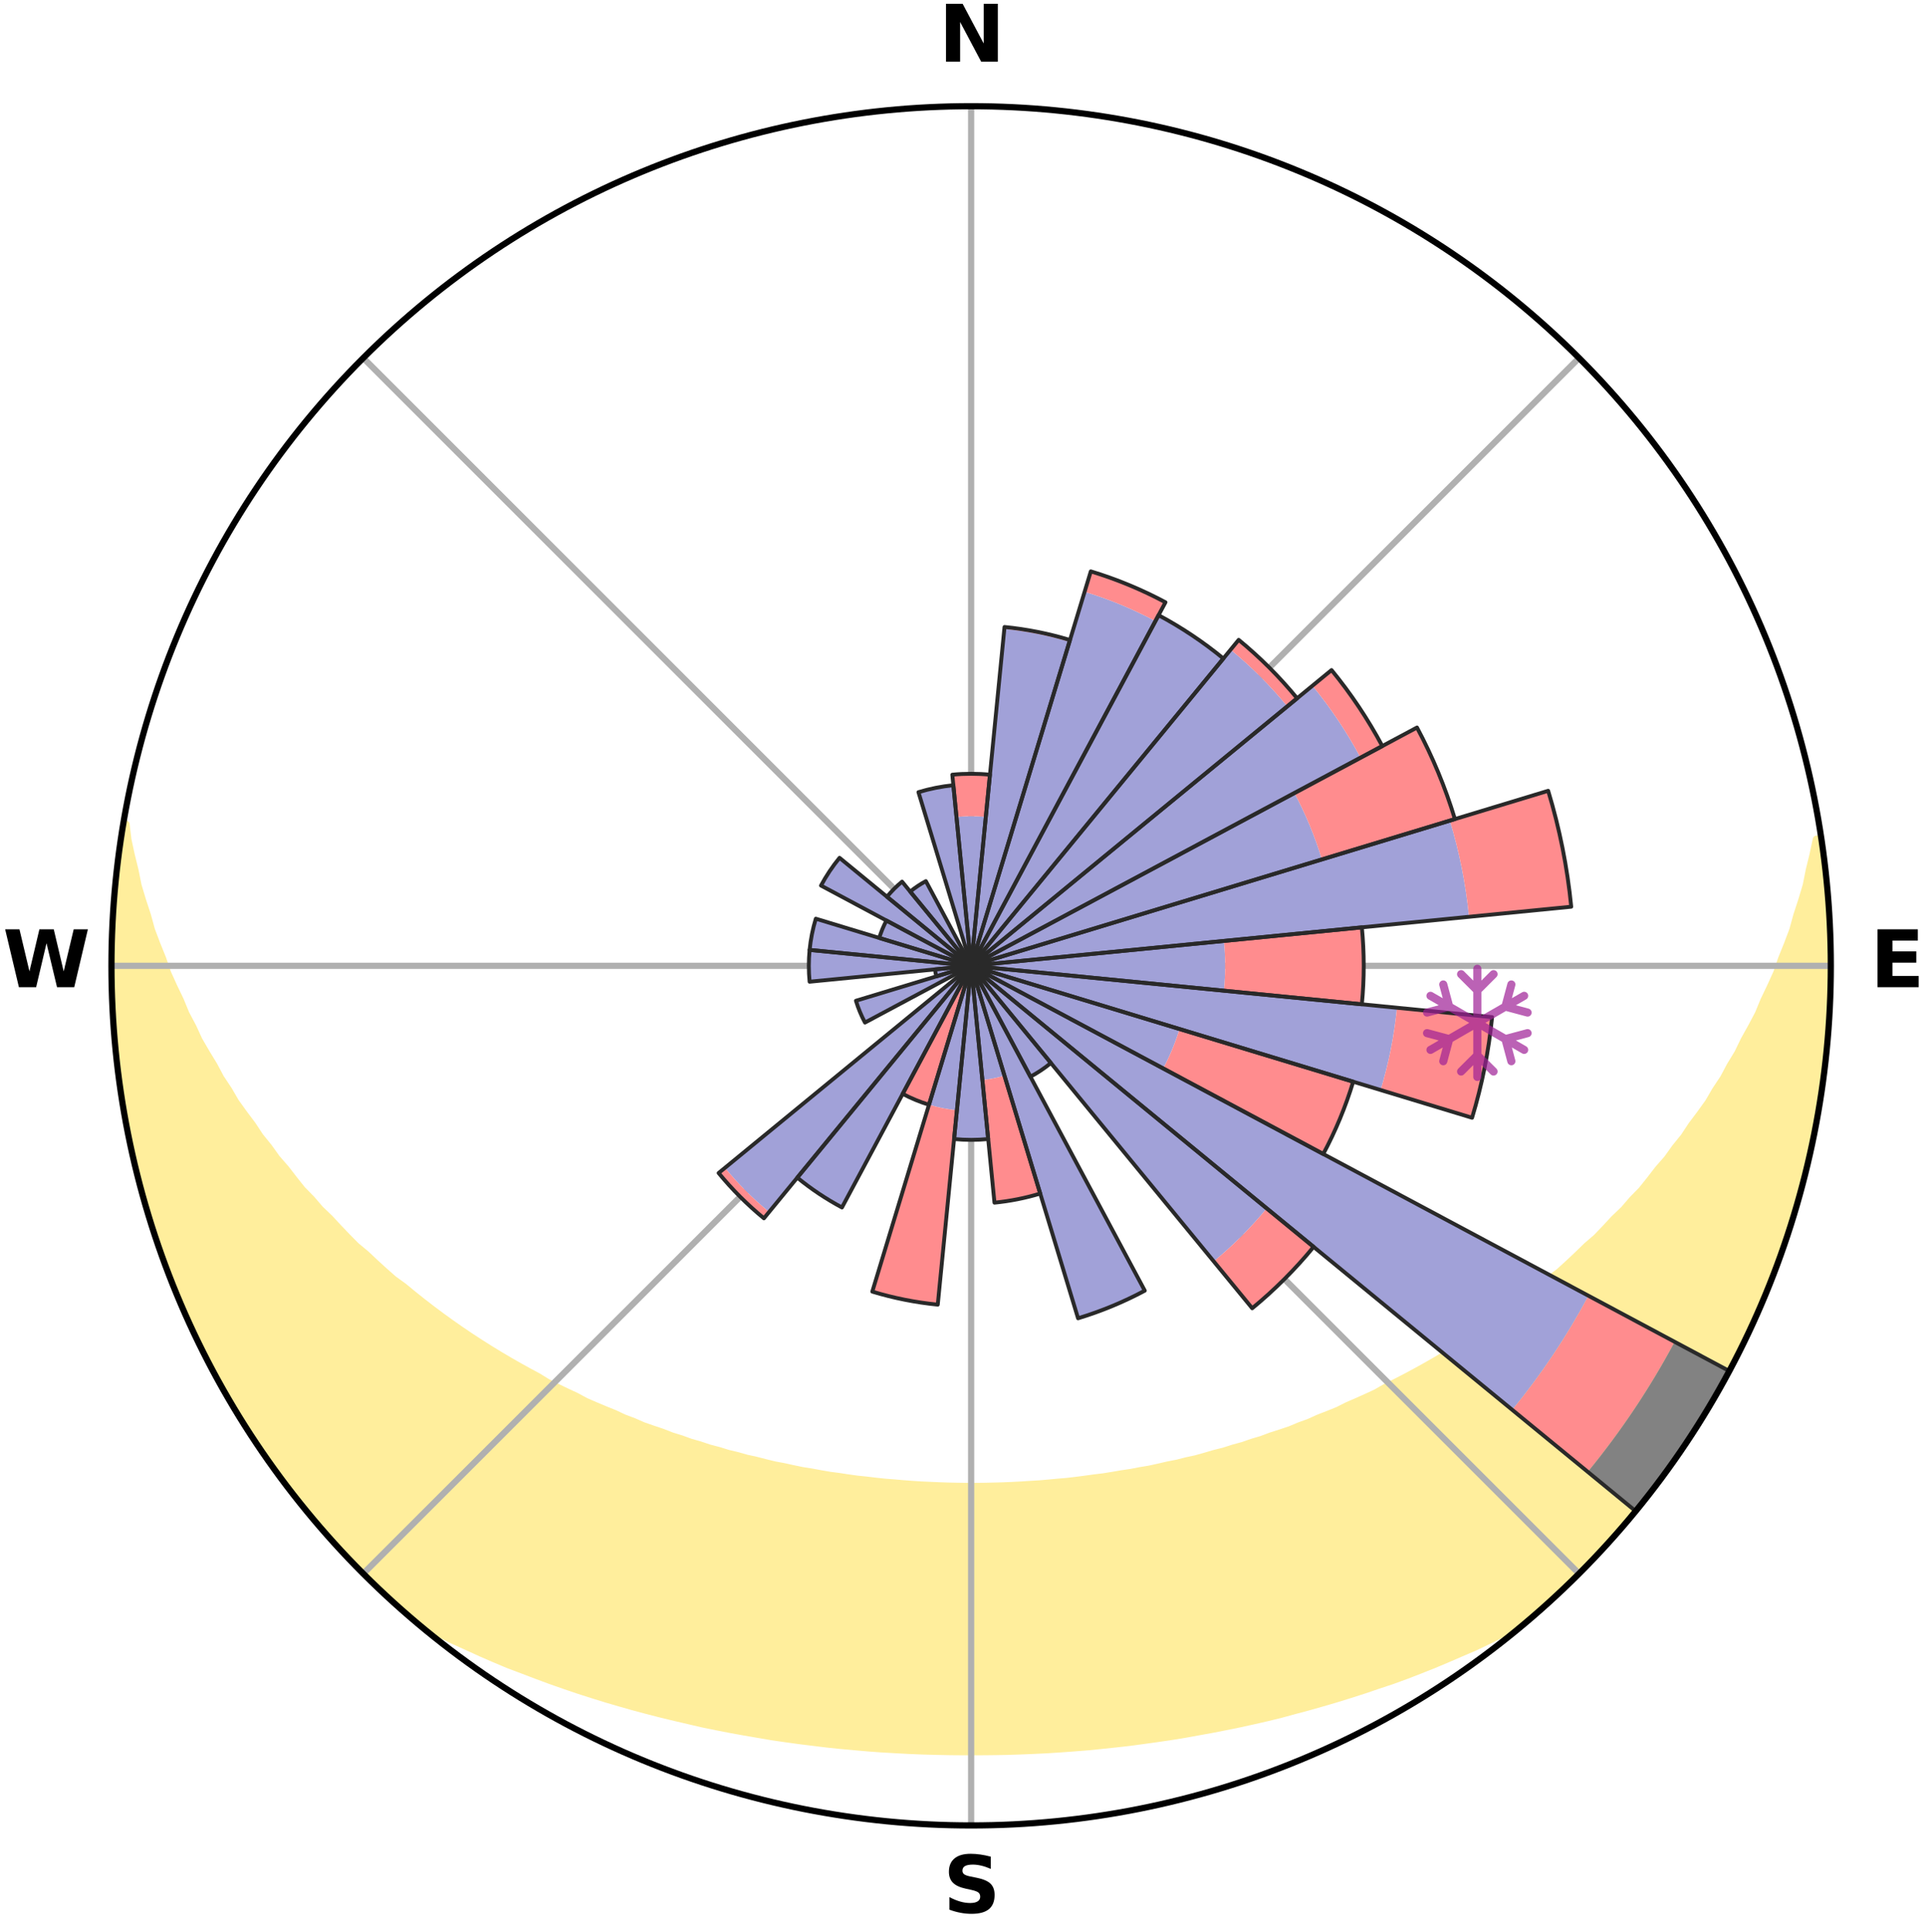 <?xml version="1.0" encoding="utf-8" standalone="no"?>
<!DOCTYPE svg PUBLIC "-//W3C//DTD SVG 1.1//EN"
  "http://www.w3.org/Graphics/SVG/1.1/DTD/svg11.dtd">
<svg xmlns:xlink="http://www.w3.org/1999/xlink" width="248.41pt" height="249.158pt" viewBox="0 0 248.41 249.158" xmlns="http://www.w3.org/2000/svg" version="1.1">
 <title>Ski Rose for Sirdal Skisenter</title>
 <defs>
  <style type="text/css">*{stroke-linejoin: round; stroke-linecap: butt}</style>
 </defs>
 <g id="figure_1">
  <g id="patch_1">
   <path d="M 0 249.158 
L 248.41 249.158 
L 248.41 0 
L 0 0 
z
" style="fill: #ffffff"/>
  </g>
  <g id="axes_1">
   <g id="patch_2">
    <path d="M 236.135 124.579 
C 236.135 110.018 233.267 95.599 227.695 82.147 
C 222.122 68.695 213.955 56.471 203.659 46.175 
C 193.363 35.879 181.139 27.711 167.687 22.139 
C 154.235 16.567 139.815 13.699 125.255 13.699 
C 110.694 13.699 96.275 16.567 82.823 22.139 
C 69.371 27.711 57.147 35.879 46.851 46.175 
C 36.555 56.471 28.387 68.695 22.815 82.147 
C 17.243 95.599 14.375 110.018 14.375 124.579 
C 14.375 139.14 17.243 153.559 22.815 167.011 
C 28.387 180.463 36.555 192.687 46.851 202.983 
C 57.147 213.279 69.371 221.447 82.823 227.019 
C 96.275 232.591 110.694 235.459 125.255 235.459 
C 139.815 235.459 154.235 232.591 167.687 227.019 
C 181.139 221.447 193.363 213.279 203.659 202.983 
C 213.955 192.687 222.122 180.463 227.695 167.011 
C 233.267 153.559 236.135 139.14 236.135 124.579 
M 125.255 124.579 
C 125.255 124.579 125.255 124.579 125.255 124.579 
C 125.255 124.579 125.255 124.579 125.255 124.579 
C 125.255 124.579 125.255 124.579 125.255 124.579 
C 125.255 124.579 125.255 124.579 125.255 124.579 
C 125.255 124.579 125.255 124.579 125.255 124.579 
C 125.255 124.579 125.255 124.579 125.255 124.579 
C 125.255 124.579 125.255 124.579 125.255 124.579 
C 125.255 124.579 125.255 124.579 125.255 124.579 
C 125.255 124.579 125.255 124.579 125.255 124.579 
C 125.255 124.579 125.255 124.579 125.255 124.579 
C 125.255 124.579 125.255 124.579 125.255 124.579 
C 125.255 124.579 125.255 124.579 125.255 124.579 
C 125.255 124.579 125.255 124.579 125.255 124.579 
C 125.255 124.579 125.255 124.579 125.255 124.579 
C 125.255 124.579 125.255 124.579 125.255 124.579 
C 125.255 124.579 125.255 124.579 125.255 124.579 
z
" style="fill: #ffffff"/>
   </g>
   <g id="PolyCollection_1">
    <defs>
     <path id="m19f82c6da3" d="M 234.833 -140.956 
L 234.299 -140.876 
L 233.876 -138.879 
L 233.393 -136.9 
L 233.005 -134.954 
L 232.423 -133.013 
L 231.796 -131.095 
L 231.281 -129.208 
L 230.574 -127.337 
L 229.829 -125.492 
L 229.205 -123.672 
L 228.392 -121.878 
L 227.547 -120.113 
L 226.827 -118.367 
L 225.921 -116.656 
L 224.986 -114.976 
L 224.18 -113.308 
L 223.192 -111.685 
L 222.333 -110.071 
L 221.295 -108.507 
L 220.387 -106.947 
L 219.304 -105.445 
L 218.2 -103.974 
L 217.227 -102.499 
L 216.084 -101.089 
L 215.07 -99.671 
L 213.892 -98.324 
L 212.842 -96.963 
L 211.775 -95.63 
L 210.551 -94.374 
L 209.452 -93.099 
L 208.202 -91.905 
L 207.076 -90.688 
L 205.937 -89.498 
L 204.654 -88.395 
L 203.492 -87.262 
L 202.318 -86.157 
L 201.135 -85.078 
L 199.819 -84.094 
L 198.619 -83.072 
L 197.41 -82.076 
L 196.194 -81.107 
L 194.971 -80.165 
L 193.742 -79.249 
L 192.507 -78.358 
L 191.267 -77.493 
L 190.022 -76.654 
L 188.774 -75.839 
L 187.522 -75.049 
L 186.268 -74.284 
L 185.012 -73.542 
L 183.754 -72.824 
L 182.494 -72.129 
L 181.234 -71.456 
L 179.974 -70.807 
L 178.714 -70.178 
L 177.53 -69.493 
L 176.268 -68.907 
L 175.009 -68.343 
L 173.751 -67.798 
L 172.558 -67.195 
L 171.302 -66.69 
L 170.048 -66.204 
L 168.853 -65.66 
L 167.602 -65.211 
L 166.405 -64.705 
L 165.159 -64.291 
L 163.916 -63.893 
L 162.72 -63.442 
L 161.482 -63.077 
L 160.287 -62.66 
L 159.055 -62.327 
L 157.861 -61.943 
L 156.635 -61.639 
L 155.443 -61.288 
L 154.251 -60.953 
L 153.034 -60.692 
L 151.844 -60.388 
L 150.633 -60.153 
L 149.446 -59.878 
L 148.259 -59.618 
L 147.056 -59.421 
L 145.872 -59.189 
L 144.676 -59.015 
L 143.494 -58.81 
L 142.313 -58.62 
L 141.124 -58.479 
L 139.945 -58.314 
L 138.767 -58.163 
L 137.59 -58.025 
L 136.409 -57.927 
L 135.233 -57.814 
L 134.058 -57.714 
L 132.881 -57.645 
L 131.707 -57.569 
L 130.534 -57.507 
L 129.36 -57.457 
L 128.187 -57.426 
L 127.014 -57.399 
L 125.841 -57.386 
L 124.668 -57.386 
L 123.496 -57.403 
L 122.323 -57.427 
L 121.15 -57.467 
L 119.977 -57.52 
L 118.803 -57.572 
L 117.629 -57.649 
L 116.455 -57.738 
L 115.281 -57.841 
L 114.102 -57.932 
L 112.926 -58.059 
L 111.75 -58.199 
L 110.566 -58.321 
L 109.387 -58.486 
L 108.208 -58.665 
L 107.018 -58.819 
L 105.836 -59.024 
L 104.655 -59.243 
L 103.457 -59.431 
L 102.272 -59.678 
L 101.087 -59.94 
L 99.881 -60.164 
L 98.694 -60.455 
L 97.506 -60.762 
L 96.292 -61.025 
L 95.102 -61.362 
L 93.881 -61.653 
L 92.69 -62.022 
L 91.463 -62.342 
L 90.269 -62.743 
L 89.037 -63.093 
L 87.843 -63.528 
L 86.604 -63.91 
L 85.41 -64.38 
L 84.167 -64.796 
L 82.921 -65.229 
L 81.727 -65.754 
L 80.476 -66.223 
L 79.284 -66.786 
L 78.031 -67.292 
L 76.776 -67.818 
L 75.519 -68.363 
L 74.332 -69.007 
L 73.075 -69.593 
L 71.817 -70.2 
L 70.558 -70.828 
L 69.381 -71.557 
L 68.125 -72.23 
L 66.87 -72.925 
L 65.616 -73.643 
L 64.363 -74.384 
L 63.113 -75.149 
L 61.866 -75.939 
L 60.621 -76.753 
L 59.381 -77.592 
L 58.145 -78.456 
L 56.914 -79.345 
L 55.688 -80.26 
L 54.469 -81.202 
L 53.257 -82.169 
L 52.052 -83.163 
L 50.734 -84.118 
L 49.545 -85.167 
L 48.365 -86.243 
L 47.195 -87.347 
L 45.906 -88.418 
L 44.758 -89.578 
L 43.622 -90.766 
L 42.5 -91.981 
L 41.254 -93.172 
L 40.159 -94.445 
L 38.938 -95.698 
L 37.875 -97.028 
L 36.828 -98.386 
L 35.654 -99.731 
L 34.644 -101.145 
L 33.504 -102.552 
L 32.534 -104.023 
L 31.434 -105.491 
L 30.354 -106.99 
L 29.449 -108.547 
L 28.414 -110.106 
L 27.558 -111.717 
L 26.573 -113.336 
L 25.614 -114.985 
L 24.838 -116.676 
L 23.934 -118.382 
L 23.216 -120.124 
L 22.373 -121.885 
L 21.562 -123.674 
L 20.94 -125.489 
L 20.197 -127.33 
L 19.491 -129.197 
L 18.976 -131.079 
L 18.348 -132.993 
L 17.765 -134.929 
L 17.375 -136.87 
L 16.888 -138.846 
L 16.458 -140.839 
L 16.222 -142.825 
L 15.959 -142.869 
L 15.959 -142.869 
L 15.615 -140.965 
L 15.394 -139.043 
L 15.116 -137.128 
L 15.004 -135.195 
L 14.75 -133.276 
L 14.706 -131.341 
L 14.561 -129.412 
L 14.45 -127.481 
L 14.462 -125.546 
L 14.418 -123.612 
L 14.541 -121.68 
L 14.517 -119.744 
L 14.705 -117.818 
L 14.793 -115.886 
L 14.915 -113.955 
L 15.153 -112.035 
L 15.34 -110.108 
L 15.641 -108.197 
L 16.023 -106.3 
L 16.307 -104.387 
L 16.624 -102.478 
L 17.048 -100.59 
L 17.557 -98.723 
L 17.915 -96.819 
L 18.485 -94.969 
L 18.963 -93.094 
L 19.538 -91.247 
L 20.2 -89.428 
L 20.773 -87.58 
L 21.438 -85.764 
L 22.191 -83.981 
L 22.858 -82.165 
L 23.612 -80.384 
L 24.454 -78.641 
L 25.214 -76.862 
L 26.058 -75.121 
L 26.931 -73.395 
L 27.888 -71.713 
L 28.771 -69.991 
L 29.733 -68.312 
L 30.725 -66.651 
L 31.796 -65.039 
L 32.8 -63.385 
L 33.882 -61.78 
L 34.994 -60.196 
L 36.137 -58.636 
L 37.349 -57.126 
L 38.504 -55.574 
L 39.709 -54.06 
L 40.98 -52.601 
L 42.227 -51.123 
L 43.547 -49.708 
L 44.848 -48.276 
L 46.187 -46.879 
L 47.542 -45.498 
L 48.93 -44.15 
L 50.346 -42.83 
L 51.785 -41.536 
L 53.255 -40.278 
L 54.998 -39.351 
L 56.74 -38.444 
L 58.495 -37.576 
L 60.283 -36.774 
L 62.049 -35.968 
L 63.825 -35.197 
L 65.601 -34.452 
L 67.405 -33.773 
L 69.191 -33.091 
L 70.975 -32.43 
L 72.764 -31.802 
L 74.552 -31.195 
L 76.343 -30.62 
L 78.131 -30.063 
L 79.922 -29.538 
L 81.711 -29.03 
L 83.501 -28.553 
L 85.289 -28.092 
L 87.078 -27.661 
L 88.863 -27.246 
L 90.64 -26.831 
L 92.427 -26.467 
L 94.21 -26.118 
L 95.994 -25.796 
L 97.775 -25.489 
L 99.55 -25.186 
L 101.331 -24.927 
L 103.108 -24.681 
L 104.886 -24.462 
L 106.659 -24.244 
L 108.433 -24.058 
L 110.208 -23.898 
L 111.979 -23.742 
L 113.751 -23.613 
L 115.523 -23.51 
L 117.293 -23.415 
L 119.063 -23.343 
L 120.833 -23.296 
L 122.602 -23.26 
L 124.371 -23.245 
L 126.139 -23.245 
L 127.908 -23.261 
L 129.677 -23.289 
L 131.447 -23.344 
L 133.216 -23.417 
L 134.988 -23.501 
L 136.758 -23.616 
L 138.53 -23.745 
L 140.304 -23.885 
L 142.076 -24.062 
L 143.85 -24.249 
L 145.627 -24.448 
L 147.4 -24.687 
L 149.178 -24.933 
L 150.958 -25.192 
L 152.738 -25.479 
L 154.513 -25.804 
L 156.297 -26.125 
L 158.08 -26.475 
L 159.867 -26.838 
L 161.652 -27.231 
L 163.441 -27.639 
L 165.227 -28.077 
L 167.004 -28.562 
L 168.795 -29.039 
L 170.582 -29.548 
L 172.374 -30.073 
L 174.162 -30.63 
L 175.953 -31.205 
L 177.739 -31.813 
L 179.546 -32.41 
L 181.335 -33.064 
L 183.118 -33.753 
L 184.902 -34.463 
L 186.677 -35.209 
L 188.453 -35.978 
L 190.247 -36.748 
L 192.006 -37.588 
L 193.761 -38.455 
L 195.533 -39.325 
L 197.264 -40.267 
L 198.724 -41.537 
L 200.153 -42.842 
L 201.562 -44.168 
L 202.964 -45.501 
L 204.306 -46.896 
L 205.682 -48.256 
L 206.983 -49.689 
L 208.267 -51.137 
L 209.562 -52.574 
L 210.784 -54.074 
L 212.021 -55.562 
L 213.218 -57.083 
L 214.38 -58.63 
L 215.511 -60.2 
L 216.596 -61.802 
L 217.639 -63.431 
L 218.763 -65.008 
L 219.729 -66.685 
L 220.789 -68.305 
L 221.676 -70.027 
L 222.672 -71.686 
L 223.585 -73.391 
L 224.459 -75.118 
L 225.246 -76.886 
L 226.11 -78.617 
L 226.873 -80.394 
L 227.67 -82.157 
L 228.357 -83.966 
L 229.088 -85.758 
L 229.699 -87.593 
L 230.361 -89.411 
L 230.99 -91.241 
L 231.491 -93.111 
L 232.051 -94.962 
L 232.578 -96.823 
L 233.071 -98.695 
L 233.425 -100.598 
L 233.848 -102.485 
L 234.238 -104.38 
L 234.613 -106.279 
L 234.802 -108.207 
L 235.104 -110.117 
L 235.356 -112.035 
L 235.573 -113.957 
L 235.756 -115.882 
L 235.918 -117.811 
L 235.898 -119.748 
L 235.979 -121.68 
L 236.037 -123.612 
L 236.049 -125.546 
L 236.026 -127.48 
L 235.982 -129.414 
L 235.892 -131.346 
L 235.769 -133.277 
L 235.612 -135.205 
L 235.421 -137.131 
L 235.076 -139.037 
L 234.833 -140.956 
z
" style="stroke: #ffee9c"/>
    </defs>
    <g clip-path="url(#p991722defe)">
     <use xlink:href="#m19f82c6da3" x="0" y="249.158" style="fill: #ffee9c; stroke: #ffee9c"/>
    </g>
   </g>
   <g id="matplotlib.axis_1">
    <g id="xtick_1">
     <g id="line2d_1">
      <path d="M 125.255 124.579 
L 125.255 13.699 
" clip-path="url(#p991722defe)" style="fill: none; stroke: #b0b0b0; stroke-width: 0.8; stroke-linecap: square"/>
     </g>
     <g id="text_1">
      <!-- N -->
      <g transform="translate(121.07 7.958) scale(0.1 -0.1)">
       <defs>
        <path id="DejaVuSans-Bold-4e" d="M 588 4666 
L 1931 4666 
L 3628 1466 
L 3628 4666 
L 4769 4666 
L 4769 0 
L 3425 0 
L 1728 3200 
L 1728 0 
L 588 0 
L 588 4666 
z
" transform="scale(0.016)"/>
       </defs>
       <use xlink:href="#DejaVuSans-Bold-4e"/>
      </g>
     </g>
    </g>
    <g id="xtick_2">
     <g id="line2d_2">
      <path d="M 125.255 124.579 
L 203.659 46.175 
" clip-path="url(#p991722defe)" style="fill: none; stroke: #b0b0b0; stroke-width: 0.8; stroke-linecap: square"/>
     </g>
    </g>
    <g id="xtick_3">
     <g id="line2d_3">
      <path d="M 125.255 124.579 
L 236.135 124.579 
" clip-path="url(#p991722defe)" style="fill: none; stroke: #b0b0b0; stroke-width: 0.8; stroke-linecap: square"/>
     </g>
     <g id="text_2">
      <!-- E -->
      <g transform="translate(241.219 127.338) scale(0.1 -0.1)">
       <defs>
        <path id="DejaVuSans-Bold-45" d="M 588 4666 
L 3834 4666 
L 3834 3756 
L 1791 3756 
L 1791 2888 
L 3713 2888 
L 3713 1978 
L 1791 1978 
L 1791 909 
L 3903 909 
L 3903 0 
L 588 0 
L 588 4666 
z
" transform="scale(0.016)"/>
       </defs>
       <use xlink:href="#DejaVuSans-Bold-45"/>
      </g>
     </g>
    </g>
    <g id="xtick_4">
     <g id="line2d_4">
      <path d="M 125.255 124.579 
L 203.659 202.983 
" clip-path="url(#p991722defe)" style="fill: none; stroke: #b0b0b0; stroke-width: 0.8; stroke-linecap: square"/>
     </g>
    </g>
    <g id="xtick_5">
     <g id="line2d_5">
      <path d="M 125.255 124.579 
L 125.255 235.459 
" clip-path="url(#p991722defe)" style="fill: none; stroke: #b0b0b0; stroke-width: 0.8; stroke-linecap: square"/>
     </g>
     <g id="text_3">
      <!-- S -->
      <g transform="translate(121.654 246.718) scale(0.1 -0.1)">
       <defs>
        <path id="DejaVuSans-Bold-53" d="M 3834 4519 
L 3834 3531 
Q 3450 3703 3084 3790 
Q 2719 3878 2394 3878 
Q 1963 3878 1756 3759 
Q 1550 3641 1550 3391 
Q 1550 3203 1689 3098 
Q 1828 2994 2194 2919 
L 2706 2816 
Q 3484 2659 3812 2340 
Q 4141 2022 4141 1434 
Q 4141 663 3683 286 
Q 3225 -91 2284 -91 
Q 1841 -91 1394 -6 
Q 947 78 500 244 
L 500 1259 
Q 947 1022 1364 901 
Q 1781 781 2169 781 
Q 2563 781 2772 912 
Q 2981 1044 2981 1288 
Q 2981 1506 2839 1625 
Q 2697 1744 2272 1838 
L 1806 1941 
Q 1106 2091 782 2419 
Q 459 2747 459 3303 
Q 459 4000 909 4375 
Q 1359 4750 2203 4750 
Q 2588 4750 2994 4692 
Q 3400 4634 3834 4519 
z
" transform="scale(0.016)"/>
       </defs>
       <use xlink:href="#DejaVuSans-Bold-53"/>
      </g>
     </g>
    </g>
    <g id="xtick_6">
     <g id="line2d_6">
      <path d="M 125.255 124.579 
L 46.851 202.983 
" clip-path="url(#p991722defe)" style="fill: none; stroke: #b0b0b0; stroke-width: 0.8; stroke-linecap: square"/>
     </g>
    </g>
    <g id="xtick_7">
     <g id="line2d_7">
      <path d="M 125.255 124.579 
L 14.375 124.579 
" clip-path="url(#p991722defe)" style="fill: none; stroke: #b0b0b0; stroke-width: 0.8; stroke-linecap: square"/>
     </g>
     <g id="text_4">
      <!-- W -->
      <g transform="translate(0.36 127.338) scale(0.1 -0.1)">
       <defs>
        <path id="DejaVuSans-Bold-57" d="M 191 4666 
L 1344 4666 
L 2150 1275 
L 2950 4666 
L 4109 4666 
L 4909 1275 
L 5716 4666 
L 6859 4666 
L 5759 0 
L 4372 0 
L 3525 3547 
L 2688 0 
L 1300 0 
L 191 4666 
z
" transform="scale(0.016)"/>
       </defs>
       <use xlink:href="#DejaVuSans-Bold-57"/>
      </g>
     </g>
    </g>
    <g id="xtick_8">
     <g id="line2d_8">
      <path d="M 125.255 124.579 
L 46.851 46.175 
" clip-path="url(#p991722defe)" style="fill: none; stroke: #b0b0b0; stroke-width: 0.8; stroke-linecap: square"/>
     </g>
    </g>
   </g>
   <g id="matplotlib.axis_2"/>
   <g id="patch_3">
    <path d="M 125.255 124.579 
C 125.255 124.579 125.255 124.579 125.255 124.579 
C 125.255 124.579 125.255 124.579 125.255 124.579 
L 125.255 124.579 
C 125.255 124.579 125.255 124.579 125.255 124.579 
C 125.255 124.579 125.255 124.579 125.255 124.579 
z
" clip-path="url(#p991722defe)" style="fill: #d9d9d9"/>
   </g>
   <g id="patch_4">
    <path d="M 125.255 124.579 
C 125.255 124.579 125.255 124.579 125.255 124.579 
C 125.255 124.579 125.255 124.579 125.255 124.579 
L 125.255 124.579 
C 125.255 124.579 125.255 124.579 125.255 124.579 
C 125.255 124.579 125.255 124.579 125.255 124.579 
z
" clip-path="url(#p991722defe)" style="fill: #d9d9d9"/>
   </g>
   <g id="patch_5">
    <path d="M 125.255 124.579 
C 125.255 124.579 125.255 124.579 125.255 124.579 
C 125.255 124.579 125.255 124.579 125.255 124.579 
L 125.255 124.579 
C 125.255 124.579 125.255 124.579 125.255 124.579 
C 125.255 124.579 125.255 124.579 125.255 124.579 
z
" clip-path="url(#p991722defe)" style="fill: #d9d9d9"/>
   </g>
   <g id="patch_6">
    <path d="M 125.255 124.579 
C 125.255 124.579 125.255 124.579 125.255 124.579 
C 125.255 124.579 125.255 124.579 125.255 124.579 
L 125.255 124.579 
C 125.255 124.579 125.255 124.579 125.255 124.579 
C 125.255 124.579 125.255 124.579 125.255 124.579 
z
" clip-path="url(#p991722defe)" style="fill: #d9d9d9"/>
   </g>
   <g id="patch_7">
    <path d="M 125.255 124.579 
C 125.255 124.579 125.255 124.579 125.255 124.579 
C 125.255 124.579 125.255 124.579 125.255 124.579 
L 125.255 124.579 
C 125.255 124.579 125.255 124.579 125.255 124.579 
C 125.255 124.579 125.255 124.579 125.255 124.579 
z
" clip-path="url(#p991722defe)" style="fill: #d9d9d9"/>
   </g>
   <g id="patch_8">
    <path d="M 125.255 124.579 
C 125.255 124.579 125.255 124.579 125.255 124.579 
C 125.255 124.579 125.255 124.579 125.255 124.579 
L 125.255 124.579 
C 125.255 124.579 125.255 124.579 125.255 124.579 
C 125.255 124.579 125.255 124.579 125.255 124.579 
z
" clip-path="url(#p991722defe)" style="fill: #d9d9d9"/>
   </g>
   <g id="patch_9">
    <path d="M 125.255 124.579 
C 125.255 124.579 125.255 124.579 125.255 124.579 
C 125.255 124.579 125.255 124.579 125.255 124.579 
L 125.255 124.579 
C 125.255 124.579 125.255 124.579 125.255 124.579 
C 125.255 124.579 125.255 124.579 125.255 124.579 
z
" clip-path="url(#p991722defe)" style="fill: #d9d9d9"/>
   </g>
   <g id="patch_10">
    <path d="M 125.255 124.579 
C 125.255 124.579 125.255 124.579 125.255 124.579 
C 125.255 124.579 125.255 124.579 125.255 124.579 
L 125.255 124.579 
C 125.255 124.579 125.255 124.579 125.255 124.579 
C 125.255 124.579 125.255 124.579 125.255 124.579 
z
" clip-path="url(#p991722defe)" style="fill: #d9d9d9"/>
   </g>
   <g id="patch_11">
    <path d="M 125.255 124.579 
C 125.255 124.579 125.255 124.579 125.255 124.579 
C 125.255 124.579 125.255 124.579 125.255 124.579 
L 125.255 124.579 
C 125.255 124.579 125.255 124.579 125.255 124.579 
C 125.255 124.579 125.255 124.579 125.255 124.579 
z
" clip-path="url(#p991722defe)" style="fill: #d9d9d9"/>
   </g>
   <g id="patch_12">
    <path d="M 125.255 124.579 
C 125.255 124.579 125.255 124.579 125.255 124.579 
C 125.255 124.579 125.255 124.579 125.255 124.579 
L 125.255 124.579 
C 125.255 124.579 125.255 124.579 125.255 124.579 
C 125.255 124.579 125.255 124.579 125.255 124.579 
z
" clip-path="url(#p991722defe)" style="fill: #d9d9d9"/>
   </g>
   <g id="patch_13">
    <path d="M 125.255 124.579 
C 125.255 124.579 125.255 124.579 125.255 124.579 
C 125.255 124.579 125.255 124.579 125.255 124.579 
L 125.255 124.579 
C 125.255 124.579 125.255 124.579 125.255 124.579 
C 125.255 124.579 125.255 124.579 125.255 124.579 
z
" clip-path="url(#p991722defe)" style="fill: #d9d9d9"/>
   </g>
   <g id="patch_14">
    <path d="M 125.255 124.579 
C 125.255 124.579 125.255 124.579 125.255 124.579 
C 125.255 124.579 125.255 124.579 125.255 124.579 
L 125.255 124.579 
C 125.255 124.579 125.255 124.579 125.255 124.579 
C 125.255 124.579 125.255 124.579 125.255 124.579 
z
" clip-path="url(#p991722defe)" style="fill: #d9d9d9"/>
   </g>
   <g id="patch_15">
    <path d="M 125.255 124.579 
C 125.255 124.579 125.255 124.579 125.255 124.579 
C 125.255 124.579 125.255 124.579 125.255 124.579 
L 125.255 124.579 
C 125.255 124.579 125.255 124.579 125.255 124.579 
C 125.255 124.579 125.255 124.579 125.255 124.579 
z
" clip-path="url(#p991722defe)" style="fill: #d9d9d9"/>
   </g>
   <g id="patch_16">
    <path d="M 125.255 124.579 
C 125.255 124.579 125.255 124.579 125.255 124.579 
C 125.255 124.579 125.255 124.579 125.255 124.579 
L 125.255 124.579 
C 125.255 124.579 125.255 124.579 125.255 124.579 
C 125.255 124.579 125.255 124.579 125.255 124.579 
z
" clip-path="url(#p991722defe)" style="fill: #d9d9d9"/>
   </g>
   <g id="patch_17">
    <path d="M 125.255 124.579 
C 125.255 124.579 125.255 124.579 125.255 124.579 
C 125.255 124.579 125.255 124.579 125.255 124.579 
L 125.255 124.579 
C 125.255 124.579 125.255 124.579 125.255 124.579 
C 125.255 124.579 125.255 124.579 125.255 124.579 
z
" clip-path="url(#p991722defe)" style="fill: #d9d9d9"/>
   </g>
   <g id="patch_18">
    <path d="M 125.255 124.579 
C 125.255 124.579 125.255 124.579 125.255 124.579 
C 125.255 124.579 125.255 124.579 125.255 124.579 
L 125.255 124.579 
C 125.255 124.579 125.255 124.579 125.255 124.579 
C 125.255 124.579 125.255 124.579 125.255 124.579 
z
" clip-path="url(#p991722defe)" style="fill: #d9d9d9"/>
   </g>
   <g id="patch_19">
    <path d="M 125.255 124.579 
C 125.255 124.579 125.255 124.579 125.255 124.579 
C 125.255 124.579 125.255 124.579 125.255 124.579 
L 125.255 124.579 
C 125.255 124.579 125.255 124.579 125.255 124.579 
C 125.255 124.579 125.255 124.579 125.255 124.579 
z
" clip-path="url(#p991722defe)" style="fill: #d9d9d9"/>
   </g>
   <g id="patch_20">
    <path d="M 125.255 124.579 
C 125.255 124.579 125.255 124.579 125.255 124.579 
C 125.255 124.579 125.255 124.579 125.255 124.579 
L 125.255 124.579 
C 125.255 124.579 125.255 124.579 125.255 124.579 
C 125.255 124.579 125.255 124.579 125.255 124.579 
z
" clip-path="url(#p991722defe)" style="fill: #d9d9d9"/>
   </g>
   <g id="patch_21">
    <path d="M 125.255 124.579 
C 125.255 124.579 125.255 124.579 125.255 124.579 
C 125.255 124.579 125.255 124.579 125.255 124.579 
L 125.255 124.579 
C 125.255 124.579 125.255 124.579 125.255 124.579 
C 125.255 124.579 125.255 124.579 125.255 124.579 
z
" clip-path="url(#p991722defe)" style="fill: #d9d9d9"/>
   </g>
   <g id="patch_22">
    <path d="M 125.255 124.579 
C 125.255 124.579 125.255 124.579 125.255 124.579 
C 125.255 124.579 125.255 124.579 125.255 124.579 
L 125.255 124.579 
C 125.255 124.579 125.255 124.579 125.255 124.579 
C 125.255 124.579 125.255 124.579 125.255 124.579 
z
" clip-path="url(#p991722defe)" style="fill: #d9d9d9"/>
   </g>
   <g id="patch_23">
    <path d="M 125.255 124.579 
C 125.255 124.579 125.255 124.579 125.255 124.579 
C 125.255 124.579 125.255 124.579 125.255 124.579 
L 125.255 124.579 
C 125.255 124.579 125.255 124.579 125.255 124.579 
C 125.255 124.579 125.255 124.579 125.255 124.579 
z
" clip-path="url(#p991722defe)" style="fill: #d9d9d9"/>
   </g>
   <g id="patch_24">
    <path d="M 125.255 124.579 
C 125.255 124.579 125.255 124.579 125.255 124.579 
C 125.255 124.579 125.255 124.579 125.255 124.579 
L 125.255 124.579 
C 125.255 124.579 125.255 124.579 125.255 124.579 
C 125.255 124.579 125.255 124.579 125.255 124.579 
z
" clip-path="url(#p991722defe)" style="fill: #d9d9d9"/>
   </g>
   <g id="patch_25">
    <path d="M 125.255 124.579 
C 125.255 124.579 125.255 124.579 125.255 124.579 
C 125.255 124.579 125.255 124.579 125.255 124.579 
L 125.255 124.579 
C 125.255 124.579 125.255 124.579 125.255 124.579 
C 125.255 124.579 125.255 124.579 125.255 124.579 
z
" clip-path="url(#p991722defe)" style="fill: #d9d9d9"/>
   </g>
   <g id="patch_26">
    <path d="M 125.255 124.579 
C 125.255 124.579 125.255 124.579 125.255 124.579 
C 125.255 124.579 125.255 124.579 125.255 124.579 
L 125.255 124.579 
C 125.255 124.579 125.255 124.579 125.255 124.579 
C 125.255 124.579 125.255 124.579 125.255 124.579 
z
" clip-path="url(#p991722defe)" style="fill: #d9d9d9"/>
   </g>
   <g id="patch_27">
    <path d="M 125.255 124.579 
C 125.255 124.579 125.255 124.579 125.255 124.579 
C 125.255 124.579 125.255 124.579 125.255 124.579 
L 125.255 124.579 
C 125.255 124.579 125.255 124.579 125.255 124.579 
C 125.255 124.579 125.255 124.579 125.255 124.579 
z
" clip-path="url(#p991722defe)" style="fill: #d9d9d9"/>
   </g>
   <g id="patch_28">
    <path d="M 125.255 124.579 
C 125.255 124.579 125.255 124.579 125.255 124.579 
C 125.255 124.579 125.255 124.579 125.255 124.579 
L 125.255 124.579 
C 125.255 124.579 125.255 124.579 125.255 124.579 
C 125.255 124.579 125.255 124.579 125.255 124.579 
z
" clip-path="url(#p991722defe)" style="fill: #d9d9d9"/>
   </g>
   <g id="patch_29">
    <path d="M 125.255 124.579 
C 125.255 124.579 125.255 124.579 125.255 124.579 
C 125.255 124.579 125.255 124.579 125.255 124.579 
L 125.255 124.579 
C 125.255 124.579 125.255 124.579 125.255 124.579 
C 125.255 124.579 125.255 124.579 125.255 124.579 
z
" clip-path="url(#p991722defe)" style="fill: #d9d9d9"/>
   </g>
   <g id="patch_30">
    <path d="M 125.255 124.579 
C 125.255 124.579 125.255 124.579 125.255 124.579 
C 125.255 124.579 125.255 124.579 125.255 124.579 
L 125.255 124.579 
C 125.255 124.579 125.255 124.579 125.255 124.579 
C 125.255 124.579 125.255 124.579 125.255 124.579 
z
" clip-path="url(#p991722defe)" style="fill: #d9d9d9"/>
   </g>
   <g id="patch_31">
    <path d="M 125.255 124.579 
C 125.255 124.579 125.255 124.579 125.255 124.579 
C 125.255 124.579 125.255 124.579 125.255 124.579 
L 125.255 124.579 
C 125.255 124.579 125.255 124.579 125.255 124.579 
C 125.255 124.579 125.255 124.579 125.255 124.579 
z
" clip-path="url(#p991722defe)" style="fill: #d9d9d9"/>
   </g>
   <g id="patch_32">
    <path d="M 125.255 124.579 
C 125.255 124.579 125.255 124.579 125.255 124.579 
C 125.255 124.579 125.255 124.579 125.255 124.579 
L 125.255 124.579 
C 125.255 124.579 125.255 124.579 125.255 124.579 
C 125.255 124.579 125.255 124.579 125.255 124.579 
z
" clip-path="url(#p991722defe)" style="fill: #d9d9d9"/>
   </g>
   <g id="patch_33">
    <path d="M 125.255 124.579 
C 125.255 124.579 125.255 124.579 125.255 124.579 
C 125.255 124.579 125.255 124.579 125.255 124.579 
L 125.255 124.579 
C 125.255 124.579 125.255 124.579 125.255 124.579 
C 125.255 124.579 125.255 124.579 125.255 124.579 
z
" clip-path="url(#p991722defe)" style="fill: #d9d9d9"/>
   </g>
   <g id="patch_34">
    <path d="M 125.255 124.579 
C 125.255 124.579 125.255 124.579 125.255 124.579 
C 125.255 124.579 125.255 124.579 125.255 124.579 
L 125.255 124.579 
C 125.255 124.579 125.255 124.579 125.255 124.579 
C 125.255 124.579 125.255 124.579 125.255 124.579 
z
" clip-path="url(#p991722defe)" style="fill: #d9d9d9"/>
   </g>
   <g id="patch_35">
    <path d="M 125.255 124.579 
C 125.255 124.579 125.255 124.579 125.255 124.579 
C 125.255 124.579 125.255 124.579 125.255 124.579 
L 127.147 105.37 
C 126.518 105.308 125.887 105.277 125.255 105.277 
C 124.623 105.277 123.992 105.308 123.363 105.37 
z
" clip-path="url(#p991722defe)" style="fill: #a1a1d8"/>
   </g>
   <g id="patch_36">
    <path d="M 125.255 124.579 
C 125.255 124.579 125.255 124.579 125.255 124.579 
C 125.255 124.579 125.255 124.579 125.255 124.579 
L 137.93 82.794 
C 136.562 82.38 135.175 82.032 133.773 81.753 
C 132.372 81.474 130.957 81.265 129.535 81.125 
z
" clip-path="url(#p991722defe)" style="fill: #a1a1d8"/>
   </g>
   <g id="patch_37">
    <path d="M 125.255 124.579 
C 125.255 124.579 125.255 124.579 125.255 124.579 
C 125.255 124.579 125.255 124.579 125.255 124.579 
L 149.023 80.113 
C 147.567 79.335 146.074 78.629 144.55 77.997 
C 143.025 77.366 141.47 76.809 139.891 76.33 
z
" clip-path="url(#p991722defe)" style="fill: #a1a1d8"/>
   </g>
   <g id="patch_38">
    <path d="M 125.255 124.579 
C 125.255 124.579 125.255 124.579 125.255 124.579 
C 125.255 124.579 125.255 124.579 125.255 124.579 
L 157.788 84.938 
C 156.49 83.873 155.141 82.872 153.745 81.94 
C 152.35 81.007 150.909 80.144 149.429 79.353 
z
" clip-path="url(#p991722defe)" style="fill: #a1a1d8"/>
   </g>
   <g id="patch_39">
    <path d="M 125.255 124.579 
C 125.255 124.579 125.255 124.579 125.255 124.579 
C 125.255 124.579 125.255 124.579 125.255 124.579 
L 166.036 91.111 
C 164.94 89.776 163.78 88.496 162.559 87.275 
C 161.338 86.054 160.058 84.893 158.723 83.798 
z
" clip-path="url(#p991722defe)" style="fill: #a1a1d8"/>
   </g>
   <g id="patch_40">
    <path d="M 125.255 124.579 
C 125.255 124.579 125.255 124.579 125.255 124.579 
C 125.255 124.579 125.255 124.579 125.255 124.579 
L 175.481 97.732 
C 174.603 96.088 173.644 94.489 172.608 92.939 
C 171.572 91.389 170.461 89.891 169.279 88.45 
z
" clip-path="url(#p991722defe)" style="fill: #a1a1d8"/>
   </g>
   <g id="patch_41">
    <path d="M 125.255 124.579 
C 125.255 124.579 125.255 124.579 125.255 124.579 
C 125.255 124.579 125.255 124.579 125.255 124.579 
L 170.498 110.855 
C 170.049 109.374 169.528 107.916 168.935 106.486 
C 168.343 105.056 167.681 103.657 166.952 102.292 
z
" clip-path="url(#p991722defe)" style="fill: #a1a1d8"/>
   </g>
   <g id="patch_42">
    <path d="M 125.255 124.579 
C 125.255 124.579 125.255 124.579 125.255 124.579 
C 125.255 124.579 125.255 124.579 125.255 124.579 
L 189.472 118.254 
C 189.265 116.152 188.955 114.062 188.543 111.99 
C 188.131 109.919 187.617 107.869 187.004 105.848 
z
" clip-path="url(#p991722defe)" style="fill: #a1a1d8"/>
   </g>
   <g id="patch_43">
    <path d="M 125.255 124.579 
C 125.255 124.579 125.255 124.579 125.255 124.579 
C 125.255 124.579 125.255 124.579 125.255 124.579 
L 157.867 127.791 
C 157.972 126.724 158.024 125.652 158.024 124.579 
C 158.024 123.506 157.972 122.435 157.867 121.367 
z
" clip-path="url(#p991722defe)" style="fill: #a1a1d8"/>
   </g>
   <g id="patch_44">
    <path d="M 125.255 124.579 
C 125.255 124.579 125.255 124.579 125.255 124.579 
C 125.255 124.579 125.255 124.579 125.255 124.579 
L 178.071 140.601 
C 178.595 138.872 179.034 137.118 179.387 135.347 
C 179.739 133.575 180.004 131.787 180.181 129.989 
z
" clip-path="url(#p991722defe)" style="fill: #a1a1d8"/>
   </g>
   <g id="patch_45">
    <path d="M 125.255 124.579 
C 125.255 124.579 125.255 124.579 125.255 124.579 
C 125.255 124.579 125.255 124.579 125.255 124.579 
L 150.026 137.82 
C 150.46 137.009 150.853 136.177 151.205 135.328 
C 151.557 134.479 151.867 133.612 152.134 132.733 
z
" clip-path="url(#p991722defe)" style="fill: #a1a1d8"/>
   </g>
   <g id="patch_46">
    <path d="M 125.255 124.579 
C 125.255 124.579 125.255 124.579 125.255 124.579 
C 125.255 124.579 125.255 124.579 125.255 124.579 
L 195.051 181.859 
C 196.925 179.574 198.687 177.199 200.329 174.742 
C 201.971 172.285 203.491 169.748 204.884 167.142 
z
" clip-path="url(#p991722defe)" style="fill: #a1a1d8"/>
   </g>
   <g id="patch_47">
    <path d="M 125.255 124.579 
C 125.255 124.579 125.255 124.579 125.255 124.579 
C 125.255 124.579 125.255 124.579 125.255 124.579 
L 156.544 162.705 
C 157.792 161.681 158.989 160.596 160.13 159.454 
C 161.272 158.313 162.356 157.116 163.381 155.868 
z
" clip-path="url(#p991722defe)" style="fill: #a1a1d8"/>
   </g>
   <g id="patch_48">
    <path d="M 125.255 124.579 
C 125.255 124.579 125.255 124.579 125.255 124.579 
C 125.255 124.579 125.255 124.579 125.255 124.579 
L 132.899 138.881 
C 133.367 138.631 133.823 138.358 134.264 138.063 
C 134.706 137.768 135.132 137.451 135.543 137.115 
z
" clip-path="url(#p991722defe)" style="fill: #a1a1d8"/>
   </g>
   <g id="patch_49">
    <path d="M 125.255 124.579 
C 125.255 124.579 125.255 124.579 125.255 124.579 
C 125.255 124.579 125.255 124.579 125.255 124.579 
L 139.046 170.044 
C 140.535 169.592 142 169.068 143.436 168.473 
C 144.873 167.878 146.28 167.213 147.651 166.48 
z
" clip-path="url(#p991722defe)" style="fill: #a1a1d8"/>
   </g>
   <g id="patch_50">
    <path d="M 125.255 124.579 
C 125.255 124.579 125.255 124.579 125.255 124.579 
C 125.255 124.579 125.255 124.579 125.255 124.579 
L 126.706 139.312 
C 127.188 139.264 127.668 139.193 128.143 139.098 
C 128.618 139.004 129.088 138.886 129.552 138.745 
z
" clip-path="url(#p991722defe)" style="fill: #a1a1d8"/>
   </g>
   <g id="patch_51">
    <path d="M 125.255 124.579 
C 125.255 124.579 125.255 124.579 125.255 124.579 
C 125.255 124.579 125.255 124.579 125.255 124.579 
L 123.054 146.922 
C 123.786 146.994 124.52 147.03 125.255 147.03 
C 125.99 147.03 126.724 146.994 127.455 146.922 
z
" clip-path="url(#p991722defe)" style="fill: #a1a1d8"/>
   </g>
   <g id="patch_52">
    <path d="M 125.255 124.579 
C 125.255 124.579 125.255 124.579 125.255 124.579 
C 125.255 124.579 125.255 124.579 125.255 124.579 
L 119.819 142.498 
C 120.406 142.676 121.001 142.825 121.602 142.945 
C 122.203 143.064 122.809 143.154 123.419 143.214 
z
" clip-path="url(#p991722defe)" style="fill: #a1a1d8"/>
   </g>
   <g id="patch_53">
    <path d="M 125.255 124.579 
C 125.255 124.579 125.255 124.579 125.255 124.579 
C 125.255 124.579 125.255 124.579 125.255 124.579 
L 125.255 124.579 
C 125.255 124.579 125.255 124.579 125.255 124.579 
C 125.255 124.579 125.255 124.579 125.255 124.579 
z
" clip-path="url(#p991722defe)" style="fill: #a1a1d8"/>
   </g>
   <g id="patch_54">
    <path d="M 125.255 124.579 
C 125.255 124.579 125.255 124.579 125.255 124.579 
C 125.255 124.579 125.255 124.579 125.255 124.579 
L 102.833 151.9 
C 103.727 152.634 104.657 153.323 105.619 153.966 
C 106.581 154.609 107.574 155.204 108.594 155.749 
z
" clip-path="url(#p991722defe)" style="fill: #a1a1d8"/>
   </g>
   <g id="patch_55">
    <path d="M 125.255 124.579 
C 125.255 124.579 125.255 124.579 125.255 124.579 
C 125.255 124.579 125.255 124.579 125.255 124.579 
L 93.501 150.639 
C 94.354 151.679 95.257 152.675 96.208 153.626 
C 97.159 154.577 98.155 155.48 99.195 156.333 
z
" clip-path="url(#p991722defe)" style="fill: #a1a1d8"/>
   </g>
   <g id="patch_56">
    <path d="M 125.255 124.579 
C 125.255 124.579 125.255 124.579 125.255 124.579 
C 125.255 124.579 125.255 124.579 125.255 124.579 
L 125.255 124.579 
C 125.255 124.579 125.255 124.579 125.255 124.579 
C 125.255 124.579 125.255 124.579 125.255 124.579 
z
" clip-path="url(#p991722defe)" style="fill: #a1a1d8"/>
   </g>
   <g id="patch_57">
    <path d="M 125.255 124.579 
C 125.255 124.579 125.255 124.579 125.255 124.579 
C 125.255 124.579 125.255 124.579 125.255 124.579 
L 110.397 129.086 
C 110.545 129.572 110.716 130.051 110.91 130.521 
C 111.105 130.99 111.322 131.45 111.562 131.898 
z
" clip-path="url(#p991722defe)" style="fill: #a1a1d8"/>
   </g>
   <g id="patch_58">
    <path d="M 125.255 124.579 
C 125.255 124.579 125.255 124.579 125.255 124.579 
C 125.255 124.579 125.255 124.579 125.255 124.579 
L 120.596 125.038 
C 120.611 125.19 120.634 125.342 120.663 125.492 
C 120.693 125.643 120.731 125.791 120.775 125.938 
z
" clip-path="url(#p991722defe)" style="fill: #a1a1d8"/>
   </g>
   <g id="patch_59">
    <path d="M 125.255 124.579 
C 125.255 124.579 125.255 124.579 125.255 124.579 
C 125.255 124.579 125.255 124.579 125.255 124.579 
L 104.42 122.527 
C 104.353 123.209 104.319 123.894 104.319 124.579 
C 104.319 125.264 104.353 125.949 104.42 126.631 
z
" clip-path="url(#p991722defe)" style="fill: #a1a1d8"/>
   </g>
   <g id="patch_60">
    <path d="M 125.255 124.579 
C 125.255 124.579 125.255 124.579 125.255 124.579 
C 125.255 124.579 125.255 124.579 125.255 124.579 
L 105.221 118.502 
C 105.022 119.158 104.855 119.823 104.721 120.495 
C 104.588 121.167 104.487 121.845 104.42 122.527 
z
" clip-path="url(#p991722defe)" style="fill: #a1a1d8"/>
   </g>
   <g id="patch_61">
    <path d="M 125.255 124.579 
C 125.255 124.579 125.255 124.579 125.255 124.579 
C 125.255 124.579 125.255 124.579 125.255 124.579 
L 114.332 118.74 
C 114.141 119.098 113.967 119.465 113.812 119.839 
C 113.657 120.214 113.52 120.596 113.402 120.984 
z
" clip-path="url(#p991722defe)" style="fill: #a1a1d8"/>
   </g>
   <g id="patch_62">
    <path d="M 125.255 124.579 
C 125.255 124.579 125.255 124.579 125.255 124.579 
C 125.255 124.579 125.255 124.579 125.255 124.579 
L 108.281 110.649 
C 107.826 111.205 107.397 111.783 106.998 112.38 
C 106.599 112.978 106.229 113.595 105.89 114.228 
z
" clip-path="url(#p991722defe)" style="fill: #a1a1d8"/>
   </g>
   <g id="patch_63">
    <path d="M 125.255 124.579 
C 125.255 124.579 125.255 124.579 125.255 124.579 
C 125.255 124.579 125.255 124.579 125.255 124.579 
L 116.345 113.723 
C 115.99 114.014 115.649 114.323 115.324 114.648 
C 114.999 114.973 114.69 115.314 114.399 115.67 
z
" clip-path="url(#p991722defe)" style="fill: #a1a1d8"/>
   </g>
   <g id="patch_64">
    <path d="M 125.255 124.579 
C 125.255 124.579 125.255 124.579 125.255 124.579 
C 125.255 124.579 125.255 124.579 125.255 124.579 
L 119.416 113.656 
C 119.059 113.847 118.711 114.055 118.374 114.281 
C 118.037 114.506 117.711 114.748 117.397 115.005 
z
" clip-path="url(#p991722defe)" style="fill: #a1a1d8"/>
   </g>
   <g id="patch_65">
    <path d="M 125.255 124.579 
C 125.255 124.579 125.255 124.579 125.255 124.579 
C 125.255 124.579 125.255 124.579 125.255 124.579 
L 125.255 124.579 
C 125.255 124.579 125.255 124.579 125.255 124.579 
C 125.255 124.579 125.255 124.579 125.255 124.579 
z
" clip-path="url(#p991722defe)" style="fill: #a1a1d8"/>
   </g>
   <g id="patch_66">
    <path d="M 125.255 124.579 
C 125.255 124.579 125.255 124.579 125.255 124.579 
C 125.255 124.579 125.255 124.579 125.255 124.579 
L 122.961 101.285 
C 122.198 101.36 121.44 101.473 120.688 101.622 
C 119.937 101.771 119.193 101.958 118.46 102.18 
z
" clip-path="url(#p991722defe)" style="fill: #a1a1d8"/>
   </g>
   <g id="patch_67">
    <path d="M 123.363 105.37 
C 123.992 105.308 124.623 105.277 125.255 105.277 
C 125.887 105.277 126.518 105.308 127.147 105.37 
L 127.683 99.927 
C 126.876 99.847 126.066 99.808 125.255 99.808 
C 124.444 99.808 123.634 99.847 122.827 99.927 
z
" clip-path="url(#p991722defe)" style="fill: #ff8c8e"/>
   </g>
   <g id="patch_68">
    <path d="M 129.535 81.125 
C 130.957 81.265 132.372 81.474 133.773 81.753 
C 135.175 82.032 136.562 82.38 137.93 82.794 
L 138.003 82.555 
C 136.627 82.138 135.232 81.788 133.822 81.508 
C 132.412 81.227 130.99 81.016 129.559 80.875 
z
" clip-path="url(#p991722defe)" style="fill: #ff8c8e"/>
   </g>
   <g id="patch_69">
    <path d="M 139.891 76.33 
C 141.47 76.809 143.025 77.366 144.55 77.997 
C 146.074 78.629 147.567 79.335 149.023 80.113 
L 150.319 77.687 
C 148.784 76.867 147.21 76.122 145.602 75.456 
C 143.994 74.79 142.355 74.204 140.689 73.699 
z
" clip-path="url(#p991722defe)" style="fill: #ff8c8e"/>
   </g>
   <g id="patch_70">
    <path d="M 149.429 79.353 
C 150.909 80.144 152.35 81.007 153.745 81.94 
C 155.141 82.872 156.49 83.873 157.788 84.938 
L 157.788 84.938 
C 156.49 83.873 155.141 82.872 153.745 81.94 
C 152.35 81.007 150.909 80.144 149.429 79.353 
z
" clip-path="url(#p991722defe)" style="fill: #ff8c8e"/>
   </g>
   <g id="patch_71">
    <path d="M 158.723 83.798 
C 160.058 84.893 161.338 86.054 162.559 87.275 
C 163.78 88.496 164.94 89.776 166.036 91.111 
L 167.301 90.073 
C 166.171 88.697 164.975 87.377 163.716 86.118 
C 162.457 84.859 161.137 83.663 159.761 82.533 
z
" clip-path="url(#p991722defe)" style="fill: #ff8c8e"/>
   </g>
   <g id="patch_72">
    <path d="M 169.279 88.45 
C 170.461 89.891 171.572 91.389 172.608 92.939 
C 173.644 94.489 174.603 96.088 175.481 97.732 
L 178.288 96.233 
C 177.36 94.497 176.347 92.807 175.254 91.171 
C 174.16 89.534 172.987 87.952 171.738 86.431 
z
" clip-path="url(#p991722defe)" style="fill: #ff8c8e"/>
   </g>
   <g id="patch_73">
    <path d="M 166.952 102.292 
C 167.681 103.657 168.343 105.056 168.935 106.486 
C 169.528 107.916 170.049 109.374 170.498 110.855 
L 187.651 105.651 
C 187.031 103.609 186.312 101.598 185.495 99.627 
C 184.679 97.655 183.765 95.724 182.759 93.842 
z
" clip-path="url(#p991722defe)" style="fill: #ff8c8e"/>
   </g>
   <g id="patch_74">
    <path d="M 187.004 105.848 
C 187.617 107.869 188.131 109.919 188.543 111.99 
C 188.955 114.062 189.265 116.152 189.472 118.254 
L 202.653 116.956 
C 202.403 114.423 202.03 111.903 201.533 109.406 
C 201.036 106.91 200.417 104.439 199.679 102.003 
z
" clip-path="url(#p991722defe)" style="fill: #ff8c8e"/>
   </g>
   <g id="patch_75">
    <path d="M 157.867 121.367 
C 157.972 122.435 158.024 123.506 158.024 124.579 
C 158.024 125.652 157.972 126.724 157.867 127.791 
L 175.648 129.542 
C 175.81 127.893 175.891 126.236 175.891 124.579 
C 175.891 122.922 175.81 121.265 175.648 119.616 
z
" clip-path="url(#p991722defe)" style="fill: #ff8c8e"/>
   </g>
   <g id="patch_76">
    <path d="M 180.181 129.989 
C 180.004 131.787 179.739 133.575 179.387 135.347 
C 179.034 137.118 178.595 138.872 178.071 140.601 
L 189.863 144.178 
C 190.505 142.063 191.042 139.918 191.473 137.751 
C 191.904 135.583 192.229 133.396 192.445 131.197 
z
" clip-path="url(#p991722defe)" style="fill: #ff8c8e"/>
   </g>
   <g id="patch_77">
    <path d="M 152.134 132.733 
C 151.867 133.612 151.557 134.479 151.205 135.328 
C 150.853 136.177 150.46 137.009 150.026 137.82 
L 170.669 148.854 
C 171.464 147.367 172.185 145.843 172.83 144.285 
C 173.475 142.728 174.043 141.14 174.532 139.527 
z
" clip-path="url(#p991722defe)" style="fill: #ff8c8e"/>
   </g>
   <g id="patch_78">
    <path d="M 204.884 167.142 
C 203.491 169.748 201.971 172.285 200.329 174.742 
C 198.687 177.199 196.925 179.574 195.051 181.859 
L 204.785 189.848 
C 206.921 187.244 208.928 184.538 210.799 181.738 
C 212.67 178.938 214.402 176.048 215.99 173.078 
z
" clip-path="url(#p991722defe)" style="fill: #ff8c8e"/>
   </g>
   <g id="patch_79">
    <path d="M 163.381 155.868 
C 162.356 157.116 161.272 158.313 160.13 159.454 
C 158.989 160.596 157.792 161.681 156.544 162.705 
L 161.506 168.751 
C 162.952 167.565 164.339 166.308 165.661 164.985 
C 166.984 163.663 168.241 162.276 169.427 160.83 
z
" clip-path="url(#p991722defe)" style="fill: #ff8c8e"/>
   </g>
   <g id="patch_80">
    <path d="M 135.543 137.115 
C 135.132 137.451 134.706 137.768 134.264 138.063 
C 133.823 138.358 133.367 138.631 132.899 138.881 
L 132.899 138.881 
C 133.367 138.631 133.823 138.358 134.264 138.063 
C 134.706 137.768 135.132 137.451 135.543 137.115 
z
" clip-path="url(#p991722defe)" style="fill: #ff8c8e"/>
   </g>
   <g id="patch_81">
    <path d="M 147.651 166.48 
C 146.28 167.213 144.873 167.878 143.436 168.473 
C 142 169.068 140.535 169.592 139.046 170.044 
L 139.046 170.044 
C 140.535 169.592 142 169.068 143.436 168.473 
C 144.873 167.878 146.28 167.213 147.651 166.48 
z
" clip-path="url(#p991722defe)" style="fill: #ff8c8e"/>
   </g>
   <g id="patch_82">
    <path d="M 129.552 138.745 
C 129.088 138.886 128.618 139.004 128.143 139.098 
C 127.668 139.193 127.188 139.264 126.706 139.312 
L 128.264 155.129 
C 129.264 155.03 130.258 154.883 131.244 154.687 
C 132.229 154.491 133.204 154.247 134.166 153.955 
z
" clip-path="url(#p991722defe)" style="fill: #ff8c8e"/>
   </g>
   <g id="patch_83">
    <path d="M 127.455 146.922 
C 126.724 146.994 125.99 147.03 125.255 147.03 
C 124.52 147.03 123.786 146.994 123.054 146.922 
L 123.054 146.922 
C 123.786 146.994 124.52 147.03 125.255 147.03 
C 125.99 147.03 126.724 146.994 127.455 146.922 
z
" clip-path="url(#p991722defe)" style="fill: #ff8c8e"/>
   </g>
   <g id="patch_84">
    <path d="M 123.419 143.214 
C 122.809 143.154 122.203 143.064 121.602 142.945 
C 121.001 142.825 120.406 142.676 119.819 142.498 
L 112.507 166.603 
C 113.882 167.02 115.278 167.37 116.687 167.65 
C 118.097 167.931 119.52 168.142 120.95 168.283 
z
" clip-path="url(#p991722defe)" style="fill: #ff8c8e"/>
   </g>
   <g id="patch_85">
    <path d="M 125.255 124.579 
C 125.255 124.579 125.255 124.579 125.255 124.579 
C 125.255 124.579 125.255 124.579 125.255 124.579 
L 116.428 141.093 
C 116.968 141.382 117.523 141.645 118.089 141.879 
C 118.655 142.114 119.233 142.32 119.819 142.498 
z
" clip-path="url(#p991722defe)" style="fill: #ff8c8e"/>
   </g>
   <g id="patch_86">
    <path d="M 108.594 155.749 
C 107.574 155.204 106.581 154.609 105.619 153.966 
C 104.657 153.323 103.727 152.634 102.833 151.9 
L 102.833 151.9 
C 103.727 152.634 104.657 153.323 105.619 153.966 
C 106.581 154.609 107.574 155.204 108.594 155.749 
z
" clip-path="url(#p991722defe)" style="fill: #ff8c8e"/>
   </g>
   <g id="patch_87">
    <path d="M 99.195 156.333 
C 98.155 155.48 97.159 154.577 96.208 153.626 
C 95.257 152.675 94.354 151.679 93.501 150.639 
L 92.686 151.307 
C 93.561 152.373 94.488 153.396 95.463 154.371 
C 96.438 155.346 97.46 156.273 98.526 157.148 
z
" clip-path="url(#p991722defe)" style="fill: #ff8c8e"/>
   </g>
   <g id="patch_88">
    <path d="M 125.255 124.579 
C 125.255 124.579 125.255 124.579 125.255 124.579 
C 125.255 124.579 125.255 124.579 125.255 124.579 
L 125.255 124.579 
C 125.255 124.579 125.255 124.579 125.255 124.579 
C 125.255 124.579 125.255 124.579 125.255 124.579 
z
" clip-path="url(#p991722defe)" style="fill: #ff8c8e"/>
   </g>
   <g id="patch_89">
    <path d="M 111.562 131.898 
C 111.322 131.45 111.105 130.99 110.91 130.521 
C 110.716 130.051 110.545 129.572 110.397 129.086 
L 110.397 129.086 
C 110.545 129.572 110.716 130.051 110.91 130.521 
C 111.105 130.99 111.322 131.45 111.562 131.898 
z
" clip-path="url(#p991722defe)" style="fill: #ff8c8e"/>
   </g>
   <g id="patch_90">
    <path d="M 120.775 125.938 
C 120.731 125.791 120.693 125.643 120.663 125.492 
C 120.634 125.342 120.611 125.19 120.596 125.038 
L 120.596 125.038 
C 120.611 125.19 120.634 125.342 120.663 125.492 
C 120.693 125.643 120.731 125.791 120.775 125.938 
z
" clip-path="url(#p991722defe)" style="fill: #ff8c8e"/>
   </g>
   <g id="patch_91">
    <path d="M 104.42 126.631 
C 104.353 125.949 104.319 125.264 104.319 124.579 
C 104.319 123.894 104.353 123.209 104.42 122.527 
L 104.42 122.527 
C 104.353 123.209 104.319 123.894 104.319 124.579 
C 104.319 125.264 104.353 125.949 104.42 126.631 
z
" clip-path="url(#p991722defe)" style="fill: #ff8c8e"/>
   </g>
   <g id="patch_92">
    <path d="M 104.42 122.527 
C 104.487 121.845 104.588 121.167 104.721 120.495 
C 104.855 119.823 105.022 119.158 105.221 118.502 
L 105.221 118.502 
C 105.022 119.158 104.855 119.823 104.721 120.495 
C 104.588 121.167 104.487 121.845 104.42 122.527 
z
" clip-path="url(#p991722defe)" style="fill: #ff8c8e"/>
   </g>
   <g id="patch_93">
    <path d="M 113.402 120.984 
C 113.52 120.596 113.657 120.214 113.812 119.839 
C 113.967 119.465 114.141 119.098 114.332 118.74 
L 114.332 118.74 
C 114.141 119.098 113.967 119.465 113.812 119.839 
C 113.657 120.214 113.52 120.596 113.402 120.984 
z
" clip-path="url(#p991722defe)" style="fill: #ff8c8e"/>
   </g>
   <g id="patch_94">
    <path d="M 105.89 114.228 
C 106.229 113.595 106.599 112.978 106.998 112.38 
C 107.397 111.783 107.826 111.205 108.281 110.649 
L 108.281 110.649 
C 107.826 111.205 107.397 111.783 106.998 112.38 
C 106.599 112.978 106.229 113.595 105.89 114.228 
z
" clip-path="url(#p991722defe)" style="fill: #ff8c8e"/>
   </g>
   <g id="patch_95">
    <path d="M 114.399 115.67 
C 114.69 115.314 114.999 114.973 115.324 114.648 
C 115.649 114.323 115.99 114.014 116.345 113.723 
L 116.345 113.723 
C 115.99 114.014 115.649 114.323 115.324 114.648 
C 114.999 114.973 114.69 115.314 114.399 115.67 
z
" clip-path="url(#p991722defe)" style="fill: #ff8c8e"/>
   </g>
   <g id="patch_96">
    <path d="M 117.397 115.005 
C 117.711 114.748 118.037 114.506 118.374 114.281 
C 118.711 114.055 119.059 113.847 119.416 113.656 
L 119.416 113.656 
C 119.059 113.847 118.711 114.055 118.374 114.281 
C 118.037 114.506 117.711 114.748 117.397 115.005 
z
" clip-path="url(#p991722defe)" style="fill: #ff8c8e"/>
   </g>
   <g id="patch_97">
    <path d="M 125.255 124.579 
C 125.255 124.579 125.255 124.579 125.255 124.579 
C 125.255 124.579 125.255 124.579 125.255 124.579 
L 125.255 124.579 
C 125.255 124.579 125.255 124.579 125.255 124.579 
C 125.255 124.579 125.255 124.579 125.255 124.579 
z
" clip-path="url(#p991722defe)" style="fill: #ff8c8e"/>
   </g>
   <g id="patch_98">
    <path d="M 118.46 102.18 
C 119.193 101.958 119.937 101.771 120.688 101.622 
C 121.44 101.473 122.198 101.36 122.961 101.285 
L 122.961 101.285 
C 122.198 101.36 121.44 101.473 120.688 101.622 
C 119.937 101.771 119.193 101.958 118.46 102.18 
z
" clip-path="url(#p991722defe)" style="fill: #ff8c8e"/>
   </g>
   <g id="patch_99">
    <path d="M 122.827 99.927 
C 123.634 99.847 124.444 99.808 125.255 99.808 
C 126.066 99.808 126.876 99.847 127.683 99.927 
L 127.683 99.927 
C 126.876 99.847 126.066 99.808 125.255 99.808 
C 124.444 99.808 123.634 99.847 122.827 99.927 
z
" clip-path="url(#p991722defe)" style="fill: #828282"/>
   </g>
   <g id="patch_100">
    <path d="M 129.559 80.875 
C 130.99 81.016 132.412 81.227 133.822 81.508 
C 135.232 81.788 136.627 82.138 138.003 82.555 
L 138.003 82.555 
C 136.627 82.138 135.232 81.788 133.822 81.508 
C 132.412 81.227 130.99 81.016 129.559 80.875 
z
" clip-path="url(#p991722defe)" style="fill: #828282"/>
   </g>
   <g id="patch_101">
    <path d="M 140.689 73.699 
C 142.355 74.204 143.994 74.79 145.602 75.456 
C 147.21 76.122 148.784 76.867 150.319 77.687 
L 150.319 77.687 
C 148.784 76.867 147.21 76.122 145.602 75.456 
C 143.994 74.79 142.355 74.204 140.689 73.699 
z
" clip-path="url(#p991722defe)" style="fill: #828282"/>
   </g>
   <g id="patch_102">
    <path d="M 149.429 79.353 
C 150.909 80.144 152.35 81.007 153.745 81.94 
C 155.141 82.872 156.49 83.873 157.788 84.938 
L 157.788 84.938 
C 156.49 83.873 155.141 82.872 153.745 81.94 
C 152.35 81.007 150.909 80.144 149.429 79.353 
z
" clip-path="url(#p991722defe)" style="fill: #828282"/>
   </g>
   <g id="patch_103">
    <path d="M 159.761 82.533 
C 161.137 83.663 162.457 84.859 163.716 86.118 
C 164.975 87.377 166.171 88.697 167.301 90.073 
L 167.301 90.073 
C 166.171 88.697 164.975 87.377 163.716 86.118 
C 162.457 84.859 161.137 83.663 159.761 82.533 
z
" clip-path="url(#p991722defe)" style="fill: #828282"/>
   </g>
   <g id="patch_104">
    <path d="M 171.738 86.431 
C 172.987 87.952 174.16 89.534 175.254 91.171 
C 176.347 92.807 177.36 94.497 178.288 96.233 
L 178.288 96.233 
C 177.36 94.497 176.347 92.807 175.254 91.171 
C 174.16 89.534 172.987 87.952 171.738 86.431 
z
" clip-path="url(#p991722defe)" style="fill: #828282"/>
   </g>
   <g id="patch_105">
    <path d="M 182.759 93.842 
C 183.765 95.724 184.679 97.655 185.495 99.627 
C 186.312 101.598 187.031 103.609 187.651 105.651 
L 187.651 105.651 
C 187.031 103.609 186.312 101.598 185.495 99.627 
C 184.679 97.655 183.765 95.724 182.759 93.842 
z
" clip-path="url(#p991722defe)" style="fill: #828282"/>
   </g>
   <g id="patch_106">
    <path d="M 199.679 102.003 
C 200.417 104.439 201.036 106.91 201.533 109.406 
C 202.03 111.903 202.403 114.423 202.653 116.956 
L 202.653 116.956 
C 202.403 114.423 202.03 111.903 201.533 109.406 
C 201.036 106.91 200.417 104.439 199.679 102.003 
z
" clip-path="url(#p991722defe)" style="fill: #828282"/>
   </g>
   <g id="patch_107">
    <path d="M 175.648 119.616 
C 175.81 121.265 175.891 122.922 175.891 124.579 
C 175.891 126.236 175.81 127.893 175.648 129.542 
L 175.648 129.542 
C 175.81 127.893 175.891 126.236 175.891 124.579 
C 175.891 122.922 175.81 121.265 175.648 119.616 
z
" clip-path="url(#p991722defe)" style="fill: #828282"/>
   </g>
   <g id="patch_108">
    <path d="M 192.445 131.197 
C 192.229 133.396 191.904 135.583 191.473 137.751 
C 191.042 139.918 190.505 142.063 189.863 144.178 
L 189.863 144.178 
C 190.505 142.063 191.042 139.918 191.473 137.751 
C 191.904 135.583 192.229 133.396 192.445 131.197 
z
" clip-path="url(#p991722defe)" style="fill: #828282"/>
   </g>
   <g id="patch_109">
    <path d="M 174.532 139.527 
C 174.043 141.14 173.475 142.728 172.83 144.285 
C 172.185 145.843 171.464 147.367 170.669 148.854 
L 170.669 148.854 
C 171.464 147.367 172.185 145.843 172.83 144.285 
C 173.475 142.728 174.043 141.14 174.532 139.527 
z
" clip-path="url(#p991722defe)" style="fill: #828282"/>
   </g>
   <g id="patch_110">
    <path d="M 215.99 173.078 
C 214.402 176.048 212.67 178.938 210.799 181.738 
C 208.928 184.538 206.921 187.244 204.785 189.848 
L 210.966 194.921 
C 213.269 192.115 215.432 189.198 217.448 186.181 
C 219.465 183.163 221.331 180.048 223.042 176.848 
z
" clip-path="url(#p991722defe)" style="fill: #828282"/>
   </g>
   <g id="patch_111">
    <path d="M 169.427 160.83 
C 168.241 162.276 166.984 163.663 165.661 164.985 
C 164.339 166.308 162.952 167.565 161.506 168.751 
L 161.506 168.751 
C 162.952 167.565 164.339 166.308 165.661 164.985 
C 166.984 163.663 168.241 162.276 169.427 160.83 
z
" clip-path="url(#p991722defe)" style="fill: #828282"/>
   </g>
   <g id="patch_112">
    <path d="M 135.543 137.115 
C 135.132 137.451 134.706 137.768 134.264 138.063 
C 133.823 138.358 133.367 138.631 132.899 138.881 
L 132.899 138.881 
C 133.367 138.631 133.823 138.358 134.264 138.063 
C 134.706 137.768 135.132 137.451 135.543 137.115 
z
" clip-path="url(#p991722defe)" style="fill: #828282"/>
   </g>
   <g id="patch_113">
    <path d="M 147.651 166.48 
C 146.28 167.213 144.873 167.878 143.436 168.473 
C 142 169.068 140.535 169.592 139.046 170.044 
L 139.046 170.044 
C 140.535 169.592 142 169.068 143.436 168.473 
C 144.873 167.878 146.28 167.213 147.651 166.48 
z
" clip-path="url(#p991722defe)" style="fill: #828282"/>
   </g>
   <g id="patch_114">
    <path d="M 134.166 153.955 
C 133.204 154.247 132.229 154.491 131.244 154.687 
C 130.258 154.883 129.264 155.03 128.264 155.129 
L 128.264 155.129 
C 129.264 155.03 130.258 154.883 131.244 154.687 
C 132.229 154.491 133.204 154.247 134.166 153.955 
z
" clip-path="url(#p991722defe)" style="fill: #828282"/>
   </g>
   <g id="patch_115">
    <path d="M 127.455 146.922 
C 126.724 146.994 125.99 147.03 125.255 147.03 
C 124.52 147.03 123.786 146.994 123.054 146.922 
L 123.054 146.922 
C 123.786 146.994 124.52 147.03 125.255 147.03 
C 125.99 147.03 126.724 146.994 127.455 146.922 
z
" clip-path="url(#p991722defe)" style="fill: #828282"/>
   </g>
   <g id="patch_116">
    <path d="M 120.95 168.283 
C 119.52 168.142 118.097 167.931 116.687 167.65 
C 115.278 167.37 113.882 167.02 112.507 166.603 
L 112.507 166.603 
C 113.882 167.02 115.278 167.37 116.687 167.65 
C 118.097 167.931 119.52 168.142 120.95 168.283 
z
" clip-path="url(#p991722defe)" style="fill: #828282"/>
   </g>
   <g id="patch_117">
    <path d="M 119.819 142.498 
C 119.233 142.32 118.655 142.114 118.089 141.879 
C 117.523 141.645 116.968 141.382 116.428 141.093 
L 116.428 141.093 
C 116.968 141.382 117.523 141.645 118.089 141.879 
C 118.655 142.114 119.233 142.32 119.819 142.498 
z
" clip-path="url(#p991722defe)" style="fill: #828282"/>
   </g>
   <g id="patch_118">
    <path d="M 108.594 155.749 
C 107.574 155.204 106.581 154.609 105.619 153.966 
C 104.657 153.323 103.727 152.634 102.833 151.9 
L 102.833 151.9 
C 103.727 152.634 104.657 153.323 105.619 153.966 
C 106.581 154.609 107.574 155.204 108.594 155.749 
z
" clip-path="url(#p991722defe)" style="fill: #828282"/>
   </g>
   <g id="patch_119">
    <path d="M 98.526 157.148 
C 97.46 156.273 96.438 155.346 95.463 154.371 
C 94.488 153.396 93.561 152.373 92.686 151.307 
L 92.686 151.307 
C 93.561 152.373 94.488 153.396 95.463 154.371 
C 96.438 155.346 97.46 156.273 98.526 157.148 
z
" clip-path="url(#p991722defe)" style="fill: #828282"/>
   </g>
   <g id="patch_120">
    <path d="M 125.255 124.579 
C 125.255 124.579 125.255 124.579 125.255 124.579 
C 125.255 124.579 125.255 124.579 125.255 124.579 
L 125.255 124.579 
C 125.255 124.579 125.255 124.579 125.255 124.579 
C 125.255 124.579 125.255 124.579 125.255 124.579 
z
" clip-path="url(#p991722defe)" style="fill: #828282"/>
   </g>
   <g id="patch_121">
    <path d="M 111.562 131.898 
C 111.322 131.45 111.105 130.99 110.91 130.521 
C 110.716 130.051 110.545 129.572 110.397 129.086 
L 110.397 129.086 
C 110.545 129.572 110.716 130.051 110.91 130.521 
C 111.105 130.99 111.322 131.45 111.562 131.898 
z
" clip-path="url(#p991722defe)" style="fill: #828282"/>
   </g>
   <g id="patch_122">
    <path d="M 120.775 125.938 
C 120.731 125.791 120.693 125.643 120.663 125.492 
C 120.634 125.342 120.611 125.19 120.596 125.038 
L 120.596 125.038 
C 120.611 125.19 120.634 125.342 120.663 125.492 
C 120.693 125.643 120.731 125.791 120.775 125.938 
z
" clip-path="url(#p991722defe)" style="fill: #828282"/>
   </g>
   <g id="patch_123">
    <path d="M 104.42 126.631 
C 104.353 125.949 104.319 125.264 104.319 124.579 
C 104.319 123.894 104.353 123.209 104.42 122.527 
L 104.42 122.527 
C 104.353 123.209 104.319 123.894 104.319 124.579 
C 104.319 125.264 104.353 125.949 104.42 126.631 
z
" clip-path="url(#p991722defe)" style="fill: #828282"/>
   </g>
   <g id="patch_124">
    <path d="M 104.42 122.527 
C 104.487 121.845 104.588 121.167 104.721 120.495 
C 104.855 119.823 105.022 119.158 105.221 118.502 
L 105.221 118.502 
C 105.022 119.158 104.855 119.823 104.721 120.495 
C 104.588 121.167 104.487 121.845 104.42 122.527 
z
" clip-path="url(#p991722defe)" style="fill: #828282"/>
   </g>
   <g id="patch_125">
    <path d="M 113.402 120.984 
C 113.52 120.596 113.657 120.214 113.812 119.839 
C 113.967 119.465 114.141 119.098 114.332 118.74 
L 114.332 118.74 
C 114.141 119.098 113.967 119.465 113.812 119.839 
C 113.657 120.214 113.52 120.596 113.402 120.984 
z
" clip-path="url(#p991722defe)" style="fill: #828282"/>
   </g>
   <g id="patch_126">
    <path d="M 105.89 114.228 
C 106.229 113.595 106.599 112.978 106.998 112.38 
C 107.397 111.783 107.826 111.205 108.281 110.649 
L 108.281 110.649 
C 107.826 111.205 107.397 111.783 106.998 112.38 
C 106.599 112.978 106.229 113.595 105.89 114.228 
z
" clip-path="url(#p991722defe)" style="fill: #828282"/>
   </g>
   <g id="patch_127">
    <path d="M 114.399 115.67 
C 114.69 115.314 114.999 114.973 115.324 114.648 
C 115.649 114.323 115.99 114.014 116.345 113.723 
L 116.345 113.723 
C 115.99 114.014 115.649 114.323 115.324 114.648 
C 114.999 114.973 114.69 115.314 114.399 115.67 
z
" clip-path="url(#p991722defe)" style="fill: #828282"/>
   </g>
   <g id="patch_128">
    <path d="M 117.397 115.005 
C 117.711 114.748 118.037 114.506 118.374 114.281 
C 118.711 114.055 119.059 113.847 119.416 113.656 
L 119.416 113.656 
C 119.059 113.847 118.711 114.055 118.374 114.281 
C 118.037 114.506 117.711 114.748 117.397 115.005 
z
" clip-path="url(#p991722defe)" style="fill: #828282"/>
   </g>
   <g id="patch_129">
    <path d="M 125.255 124.579 
C 125.255 124.579 125.255 124.579 125.255 124.579 
C 125.255 124.579 125.255 124.579 125.255 124.579 
L 125.255 124.579 
C 125.255 124.579 125.255 124.579 125.255 124.579 
C 125.255 124.579 125.255 124.579 125.255 124.579 
z
" clip-path="url(#p991722defe)" style="fill: #828282"/>
   </g>
   <g id="patch_130">
    <path d="M 118.46 102.18 
C 119.193 101.958 119.937 101.771 120.688 101.622 
C 121.44 101.473 122.198 101.36 122.961 101.285 
L 122.961 101.285 
C 122.198 101.36 121.44 101.473 120.688 101.622 
C 119.937 101.771 119.193 101.958 118.46 102.18 
z
" clip-path="url(#p991722defe)" style="fill: #828282"/>
   </g>
   <g id="patch_131">
    <path d="M 125.255 124.579 
C 125.255 124.579 125.255 124.579 125.255 124.579 
C 125.255 124.579 125.255 124.579 125.255 124.579 
L 127.683 99.927 
C 126.876 99.847 126.066 99.808 125.255 99.808 
C 124.444 99.808 123.634 99.847 122.827 99.927 
L 125.255 124.579 
z
" clip-path="url(#p991722defe)" style="fill: none; stroke: #292929; stroke-width: 0.5; stroke-linejoin: miter"/>
   </g>
   <g id="patch_132">
    <path d="M 125.255 124.579 
C 125.255 124.579 125.255 124.579 125.255 124.579 
C 125.255 124.579 125.255 124.579 125.255 124.579 
L 138.003 82.555 
C 136.627 82.138 135.232 81.788 133.822 81.508 
C 132.412 81.227 130.99 81.016 129.559 80.875 
L 125.255 124.579 
z
" clip-path="url(#p991722defe)" style="fill: none; stroke: #292929; stroke-width: 0.5; stroke-linejoin: miter"/>
   </g>
   <g id="patch_133">
    <path d="M 125.255 124.579 
C 125.255 124.579 125.255 124.579 125.255 124.579 
C 125.255 124.579 125.255 124.579 125.255 124.579 
L 150.319 77.687 
C 148.784 76.867 147.21 76.122 145.602 75.456 
C 143.994 74.79 142.355 74.204 140.689 73.699 
L 125.255 124.579 
z
" clip-path="url(#p991722defe)" style="fill: none; stroke: #292929; stroke-width: 0.5; stroke-linejoin: miter"/>
   </g>
   <g id="patch_134">
    <path d="M 125.255 124.579 
C 125.255 124.579 125.255 124.579 125.255 124.579 
C 125.255 124.579 125.255 124.579 125.255 124.579 
L 157.788 84.938 
C 156.49 83.873 155.141 82.872 153.745 81.94 
C 152.35 81.007 150.909 80.144 149.429 79.353 
L 125.255 124.579 
z
" clip-path="url(#p991722defe)" style="fill: none; stroke: #292929; stroke-width: 0.5; stroke-linejoin: miter"/>
   </g>
   <g id="patch_135">
    <path d="M 125.255 124.579 
C 125.255 124.579 125.255 124.579 125.255 124.579 
C 125.255 124.579 125.255 124.579 125.255 124.579 
L 167.301 90.073 
C 166.171 88.697 164.975 87.377 163.716 86.118 
C 162.457 84.859 161.137 83.663 159.761 82.533 
L 125.255 124.579 
z
" clip-path="url(#p991722defe)" style="fill: none; stroke: #292929; stroke-width: 0.5; stroke-linejoin: miter"/>
   </g>
   <g id="patch_136">
    <path d="M 125.255 124.579 
C 125.255 124.579 125.255 124.579 125.255 124.579 
C 125.255 124.579 125.255 124.579 125.255 124.579 
L 178.288 96.233 
C 177.36 94.497 176.347 92.807 175.254 91.171 
C 174.16 89.534 172.987 87.952 171.738 86.431 
L 125.255 124.579 
z
" clip-path="url(#p991722defe)" style="fill: none; stroke: #292929; stroke-width: 0.5; stroke-linejoin: miter"/>
   </g>
   <g id="patch_137">
    <path d="M 125.255 124.579 
C 125.255 124.579 125.255 124.579 125.255 124.579 
C 125.255 124.579 125.255 124.579 125.255 124.579 
L 187.651 105.651 
C 187.031 103.609 186.312 101.598 185.495 99.627 
C 184.679 97.655 183.765 95.724 182.759 93.842 
L 125.255 124.579 
z
" clip-path="url(#p991722defe)" style="fill: none; stroke: #292929; stroke-width: 0.5; stroke-linejoin: miter"/>
   </g>
   <g id="patch_138">
    <path d="M 125.255 124.579 
C 125.255 124.579 125.255 124.579 125.255 124.579 
C 125.255 124.579 125.255 124.579 125.255 124.579 
L 202.653 116.956 
C 202.403 114.423 202.03 111.903 201.533 109.406 
C 201.036 106.91 200.417 104.439 199.679 102.003 
L 125.255 124.579 
z
" clip-path="url(#p991722defe)" style="fill: none; stroke: #292929; stroke-width: 0.5; stroke-linejoin: miter"/>
   </g>
   <g id="patch_139">
    <path d="M 125.255 124.579 
C 125.255 124.579 125.255 124.579 125.255 124.579 
C 125.255 124.579 125.255 124.579 125.255 124.579 
L 175.648 129.542 
C 175.81 127.893 175.891 126.236 175.891 124.579 
C 175.891 122.922 175.81 121.265 175.648 119.616 
L 125.255 124.579 
z
" clip-path="url(#p991722defe)" style="fill: none; stroke: #292929; stroke-width: 0.5; stroke-linejoin: miter"/>
   </g>
   <g id="patch_140">
    <path d="M 125.255 124.579 
C 125.255 124.579 125.255 124.579 125.255 124.579 
C 125.255 124.579 125.255 124.579 125.255 124.579 
L 189.863 144.178 
C 190.505 142.063 191.042 139.918 191.473 137.751 
C 191.904 135.583 192.229 133.396 192.445 131.197 
L 125.255 124.579 
z
" clip-path="url(#p991722defe)" style="fill: none; stroke: #292929; stroke-width: 0.5; stroke-linejoin: miter"/>
   </g>
   <g id="patch_141">
    <path d="M 125.255 124.579 
C 125.255 124.579 125.255 124.579 125.255 124.579 
C 125.255 124.579 125.255 124.579 125.255 124.579 
L 170.669 148.854 
C 171.464 147.367 172.185 145.843 172.83 144.285 
C 173.475 142.728 174.043 141.14 174.532 139.527 
L 125.255 124.579 
z
" clip-path="url(#p991722defe)" style="fill: none; stroke: #292929; stroke-width: 0.5; stroke-linejoin: miter"/>
   </g>
   <g id="patch_142">
    <path d="M 125.255 124.579 
C 125.255 124.579 125.255 124.579 125.255 124.579 
C 125.255 124.579 125.255 124.579 125.255 124.579 
L 210.966 194.921 
C 213.269 192.115 215.432 189.198 217.448 186.181 
C 219.465 183.163 221.331 180.048 223.042 176.848 
L 125.255 124.579 
z
" clip-path="url(#p991722defe)" style="fill: none; stroke: #292929; stroke-width: 0.5; stroke-linejoin: miter"/>
   </g>
   <g id="patch_143">
    <path d="M 125.255 124.579 
C 125.255 124.579 125.255 124.579 125.255 124.579 
C 125.255 124.579 125.255 124.579 125.255 124.579 
L 161.506 168.751 
C 162.952 167.565 164.339 166.308 165.661 164.985 
C 166.984 163.663 168.241 162.276 169.427 160.83 
L 125.255 124.579 
z
" clip-path="url(#p991722defe)" style="fill: none; stroke: #292929; stroke-width: 0.5; stroke-linejoin: miter"/>
   </g>
   <g id="patch_144">
    <path d="M 125.255 124.579 
C 125.255 124.579 125.255 124.579 125.255 124.579 
C 125.255 124.579 125.255 124.579 125.255 124.579 
L 132.899 138.881 
C 133.367 138.631 133.823 138.358 134.264 138.063 
C 134.706 137.768 135.132 137.451 135.543 137.115 
L 125.255 124.579 
z
" clip-path="url(#p991722defe)" style="fill: none; stroke: #292929; stroke-width: 0.5; stroke-linejoin: miter"/>
   </g>
   <g id="patch_145">
    <path d="M 125.255 124.579 
C 125.255 124.579 125.255 124.579 125.255 124.579 
C 125.255 124.579 125.255 124.579 125.255 124.579 
L 139.046 170.044 
C 140.535 169.592 142 169.068 143.436 168.473 
C 144.873 167.878 146.28 167.213 147.651 166.48 
L 125.255 124.579 
z
" clip-path="url(#p991722defe)" style="fill: none; stroke: #292929; stroke-width: 0.5; stroke-linejoin: miter"/>
   </g>
   <g id="patch_146">
    <path d="M 125.255 124.579 
C 125.255 124.579 125.255 124.579 125.255 124.579 
C 125.255 124.579 125.255 124.579 125.255 124.579 
L 128.264 155.129 
C 129.264 155.03 130.258 154.883 131.244 154.687 
C 132.229 154.491 133.204 154.247 134.166 153.955 
L 125.255 124.579 
z
" clip-path="url(#p991722defe)" style="fill: none; stroke: #292929; stroke-width: 0.5; stroke-linejoin: miter"/>
   </g>
   <g id="patch_147">
    <path d="M 125.255 124.579 
C 125.255 124.579 125.255 124.579 125.255 124.579 
C 125.255 124.579 125.255 124.579 125.255 124.579 
L 123.054 146.922 
C 123.786 146.994 124.52 147.03 125.255 147.03 
C 125.99 147.03 126.724 146.994 127.455 146.922 
L 125.255 124.579 
z
" clip-path="url(#p991722defe)" style="fill: none; stroke: #292929; stroke-width: 0.5; stroke-linejoin: miter"/>
   </g>
   <g id="patch_148">
    <path d="M 125.255 124.579 
C 125.255 124.579 125.255 124.579 125.255 124.579 
C 125.255 124.579 125.255 124.579 125.255 124.579 
L 112.507 166.603 
C 113.882 167.02 115.278 167.37 116.687 167.65 
C 118.097 167.931 119.52 168.142 120.95 168.283 
L 125.255 124.579 
z
" clip-path="url(#p991722defe)" style="fill: none; stroke: #292929; stroke-width: 0.5; stroke-linejoin: miter"/>
   </g>
   <g id="patch_149">
    <path d="M 125.255 124.579 
C 125.255 124.579 125.255 124.579 125.255 124.579 
C 125.255 124.579 125.255 124.579 125.255 124.579 
L 116.428 141.093 
C 116.968 141.382 117.523 141.645 118.089 141.879 
C 118.655 142.114 119.233 142.32 119.819 142.498 
L 125.255 124.579 
z
" clip-path="url(#p991722defe)" style="fill: none; stroke: #292929; stroke-width: 0.5; stroke-linejoin: miter"/>
   </g>
   <g id="patch_150">
    <path d="M 125.255 124.579 
C 125.255 124.579 125.255 124.579 125.255 124.579 
C 125.255 124.579 125.255 124.579 125.255 124.579 
L 102.833 151.9 
C 103.727 152.634 104.657 153.323 105.619 153.966 
C 106.581 154.609 107.574 155.204 108.594 155.749 
L 125.255 124.579 
z
" clip-path="url(#p991722defe)" style="fill: none; stroke: #292929; stroke-width: 0.5; stroke-linejoin: miter"/>
   </g>
   <g id="patch_151">
    <path d="M 125.255 124.579 
C 125.255 124.579 125.255 124.579 125.255 124.579 
C 125.255 124.579 125.255 124.579 125.255 124.579 
L 92.686 151.307 
C 93.561 152.373 94.488 153.396 95.463 154.371 
C 96.438 155.346 97.46 156.273 98.526 157.148 
L 125.255 124.579 
z
" clip-path="url(#p991722defe)" style="fill: none; stroke: #292929; stroke-width: 0.5; stroke-linejoin: miter"/>
   </g>
   <g id="patch_152">
    <path d="M 125.255 124.579 
C 125.255 124.579 125.255 124.579 125.255 124.579 
C 125.255 124.579 125.255 124.579 125.255 124.579 
L 125.255 124.579 
C 125.255 124.579 125.255 124.579 125.255 124.579 
C 125.255 124.579 125.255 124.579 125.255 124.579 
L 125.255 124.579 
z
" clip-path="url(#p991722defe)" style="fill: none; stroke: #292929; stroke-width: 0.5; stroke-linejoin: miter"/>
   </g>
   <g id="patch_153">
    <path d="M 125.255 124.579 
C 125.255 124.579 125.255 124.579 125.255 124.579 
C 125.255 124.579 125.255 124.579 125.255 124.579 
L 110.397 129.086 
C 110.545 129.572 110.716 130.051 110.91 130.521 
C 111.105 130.99 111.322 131.45 111.562 131.898 
L 125.255 124.579 
z
" clip-path="url(#p991722defe)" style="fill: none; stroke: #292929; stroke-width: 0.5; stroke-linejoin: miter"/>
   </g>
   <g id="patch_154">
    <path d="M 125.255 124.579 
C 125.255 124.579 125.255 124.579 125.255 124.579 
C 125.255 124.579 125.255 124.579 125.255 124.579 
L 120.596 125.038 
C 120.611 125.19 120.634 125.342 120.663 125.492 
C 120.693 125.643 120.731 125.791 120.775 125.938 
L 125.255 124.579 
z
" clip-path="url(#p991722defe)" style="fill: none; stroke: #292929; stroke-width: 0.5; stroke-linejoin: miter"/>
   </g>
   <g id="patch_155">
    <path d="M 125.255 124.579 
C 125.255 124.579 125.255 124.579 125.255 124.579 
C 125.255 124.579 125.255 124.579 125.255 124.579 
L 104.42 122.527 
C 104.353 123.209 104.319 123.894 104.319 124.579 
C 104.319 125.264 104.353 125.949 104.42 126.631 
L 125.255 124.579 
z
" clip-path="url(#p991722defe)" style="fill: none; stroke: #292929; stroke-width: 0.5; stroke-linejoin: miter"/>
   </g>
   <g id="patch_156">
    <path d="M 125.255 124.579 
C 125.255 124.579 125.255 124.579 125.255 124.579 
C 125.255 124.579 125.255 124.579 125.255 124.579 
L 105.221 118.502 
C 105.022 119.158 104.855 119.823 104.721 120.495 
C 104.588 121.167 104.487 121.845 104.42 122.527 
L 125.255 124.579 
z
" clip-path="url(#p991722defe)" style="fill: none; stroke: #292929; stroke-width: 0.5; stroke-linejoin: miter"/>
   </g>
   <g id="patch_157">
    <path d="M 125.255 124.579 
C 125.255 124.579 125.255 124.579 125.255 124.579 
C 125.255 124.579 125.255 124.579 125.255 124.579 
L 114.332 118.74 
C 114.141 119.098 113.967 119.465 113.812 119.839 
C 113.657 120.214 113.52 120.596 113.402 120.984 
L 125.255 124.579 
z
" clip-path="url(#p991722defe)" style="fill: none; stroke: #292929; stroke-width: 0.5; stroke-linejoin: miter"/>
   </g>
   <g id="patch_158">
    <path d="M 125.255 124.579 
C 125.255 124.579 125.255 124.579 125.255 124.579 
C 125.255 124.579 125.255 124.579 125.255 124.579 
L 108.281 110.649 
C 107.826 111.205 107.397 111.783 106.998 112.38 
C 106.599 112.978 106.229 113.595 105.89 114.228 
L 125.255 124.579 
z
" clip-path="url(#p991722defe)" style="fill: none; stroke: #292929; stroke-width: 0.5; stroke-linejoin: miter"/>
   </g>
   <g id="patch_159">
    <path d="M 125.255 124.579 
C 125.255 124.579 125.255 124.579 125.255 124.579 
C 125.255 124.579 125.255 124.579 125.255 124.579 
L 116.345 113.723 
C 115.99 114.014 115.649 114.323 115.324 114.648 
C 114.999 114.973 114.69 115.314 114.399 115.67 
L 125.255 124.579 
z
" clip-path="url(#p991722defe)" style="fill: none; stroke: #292929; stroke-width: 0.5; stroke-linejoin: miter"/>
   </g>
   <g id="patch_160">
    <path d="M 125.255 124.579 
C 125.255 124.579 125.255 124.579 125.255 124.579 
C 125.255 124.579 125.255 124.579 125.255 124.579 
L 119.416 113.656 
C 119.059 113.847 118.711 114.055 118.374 114.281 
C 118.037 114.506 117.711 114.748 117.397 115.005 
L 125.255 124.579 
z
" clip-path="url(#p991722defe)" style="fill: none; stroke: #292929; stroke-width: 0.5; stroke-linejoin: miter"/>
   </g>
   <g id="patch_161">
    <path d="M 125.255 124.579 
C 125.255 124.579 125.255 124.579 125.255 124.579 
C 125.255 124.579 125.255 124.579 125.255 124.579 
L 125.255 124.579 
C 125.255 124.579 125.255 124.579 125.255 124.579 
C 125.255 124.579 125.255 124.579 125.255 124.579 
L 125.255 124.579 
z
" clip-path="url(#p991722defe)" style="fill: none; stroke: #292929; stroke-width: 0.5; stroke-linejoin: miter"/>
   </g>
   <g id="patch_162">
    <path d="M 125.255 124.579 
C 125.255 124.579 125.255 124.579 125.255 124.579 
C 125.255 124.579 125.255 124.579 125.255 124.579 
L 122.961 101.285 
C 122.198 101.36 121.44 101.473 120.688 101.622 
C 119.937 101.771 119.193 101.958 118.46 102.18 
L 125.255 124.579 
z
" clip-path="url(#p991722defe)" style="fill: none; stroke: #292929; stroke-width: 0.5; stroke-linejoin: miter"/>
   </g>
   <g id="PathCollection_1">
    <defs>
     <path id="m9788ef4bb9" d="M 0.194 7.414 
L 0.194 7.414 
C 0.055 7.414 -0.078 7.359 -0.176 7.261 
C -0.274 7.163 -0.33 7.03 -0.33 6.891 
L -0.33 5.365 
L -1.528 6.564 
L -1.528 6.564 
C -1.577 6.613 -1.635 6.651 -1.698 6.678 
C -1.762 6.704 -1.83 6.718 -1.899 6.718 
C -1.968 6.718 -2.036 6.704 -2.1 6.678 
C -2.163 6.651 -2.221 6.613 -2.27 6.564 
L -2.27 6.564 
C -2.318 6.515 -2.357 6.458 -2.383 6.394 
C -2.41 6.33 -2.423 6.262 -2.423 6.193 
C -2.423 6.124 -2.41 6.056 -2.383 5.993 
C -2.357 5.929 -2.318 5.871 -2.27 5.823 
L -0.33 3.884 
L -0.33 0.821 
L -2.981 2.352 
L -3.692 5.001 
L -3.692 5.001 
C -3.728 5.135 -3.815 5.25 -3.935 5.319 
C -4.055 5.389 -4.198 5.408 -4.332 5.372 
L -4.332 5.372 
C -4.466 5.336 -4.581 5.249 -4.65 5.129 
C -4.719 5.009 -4.738 4.866 -4.703 4.732 
L -4.263 3.093 
L -5.586 3.856 
L -5.586 3.856 
C -5.645 3.89 -5.711 3.913 -5.779 3.922 
C -5.847 3.931 -5.916 3.926 -5.983 3.909 
C -6.049 3.891 -6.111 3.86 -6.166 3.818 
C -6.221 3.777 -6.266 3.724 -6.301 3.665 
L -6.301 3.665 
C -6.335 3.605 -6.358 3.54 -6.367 3.471 
C -6.375 3.403 -6.371 3.334 -6.353 3.267 
C -6.335 3.201 -6.304 3.139 -6.263 3.084 
C -6.221 3.03 -6.168 2.984 -6.109 2.95 
L -4.786 2.187 
L -6.425 1.747 
L -6.425 1.747 
C -6.559 1.711 -6.673 1.623 -6.743 1.503 
C -6.812 1.383 -6.831 1.24 -6.795 1.106 
L -6.795 1.106 
C -6.777 1.04 -6.747 0.978 -6.705 0.923 
C -6.663 0.869 -6.611 0.823 -6.551 0.789 
C -6.491 0.754 -6.426 0.732 -6.357 0.723 
C -6.289 0.715 -6.22 0.719 -6.154 0.737 
L -3.505 1.447 
L -0.852 -0.085 
L -3.504 -1.616 
L -6.154 -0.906 
L -6.154 -0.906 
C -6.22 -0.888 -6.289 -0.883 -6.358 -0.892 
C -6.426 -0.901 -6.492 -0.924 -6.551 -0.958 
C -6.611 -0.992 -6.663 -1.038 -6.705 -1.093 
C -6.747 -1.148 -6.778 -1.21 -6.795 -1.276 
L -6.795 -1.276 
C -6.831 -1.41 -6.812 -1.553 -6.743 -1.673 
C -6.673 -1.793 -6.559 -1.881 -6.425 -1.917 
L -4.786 -2.355 
L -6.109 -3.12 
L -6.109 -3.12 
C -6.229 -3.189 -6.316 -3.303 -6.352 -3.437 
C -6.388 -3.571 -6.37 -3.713 -6.301 -3.834 
L -6.301 -3.834 
C -6.266 -3.893 -6.221 -3.945 -6.166 -3.987 
C -6.112 -4.029 -6.049 -4.06 -5.983 -4.078 
C -5.917 -4.096 -5.847 -4.1 -5.779 -4.091 
C -5.711 -4.082 -5.645 -4.06 -5.586 -4.026 
L -4.263 -3.261 
L -4.703 -4.9 
L -4.703 -4.9 
C -4.738 -5.034 -4.719 -5.177 -4.65 -5.297 
C -4.581 -5.417 -4.466 -5.505 -4.332 -5.541 
L -4.332 -5.541 
C -4.198 -5.576 -4.056 -5.558 -3.936 -5.488 
C -3.816 -5.419 -3.728 -5.305 -3.692 -5.171 
L -2.982 -2.522 
L -0.329 -0.99 
L -0.329 -4.052 
L -2.269 -5.992 
L -2.269 -5.992 
C -2.318 -6.04 -2.357 -6.098 -2.383 -6.162 
C -2.41 -6.225 -2.423 -6.293 -2.423 -6.362 
C -2.423 -6.431 -2.41 -6.499 -2.383 -6.563 
C -2.357 -6.626 -2.318 -6.684 -2.269 -6.733 
L -2.269 -6.733 
C -2.221 -6.782 -2.163 -6.82 -2.1 -6.847 
C -2.036 -6.873 -1.968 -6.887 -1.899 -6.887 
C -1.83 -6.887 -1.762 -6.873 -1.698 -6.847 
C -1.635 -6.82 -1.577 -6.782 -1.528 -6.733 
L -0.329 -5.534 
L -0.329 -7.06 
L -0.329 -7.06 
C -0.329 -7.198 -0.274 -7.332 -0.176 -7.43 
C -0.078 -7.528 0.055 -7.583 0.194 -7.583 
L 0.194 -7.583 
C 0.332 -7.583 0.466 -7.528 0.564 -7.43 
C 0.662 -7.332 0.717 -7.198 0.717 -7.06 
L 0.717 -5.534 
L 1.916 -6.733 
L 1.916 -6.733 
C 1.964 -6.782 2.022 -6.82 2.086 -6.847 
C 2.149 -6.873 2.218 -6.887 2.286 -6.887 
C 2.355 -6.887 2.423 -6.873 2.487 -6.847 
C 2.551 -6.82 2.608 -6.782 2.657 -6.733 
L 2.657 -6.733 
C 2.706 -6.684 2.744 -6.626 2.771 -6.563 
C 2.797 -6.499 2.811 -6.431 2.811 -6.362 
C 2.811 -6.293 2.797 -6.225 2.771 -6.162 
C 2.744 -6.098 2.706 -6.04 2.657 -5.992 
L 0.717 -4.052 
L 0.717 -0.991 
L 3.369 -2.523 
L 4.079 -5.171 
L 4.079 -5.171 
C 4.115 -5.305 4.203 -5.419 4.323 -5.488 
C 4.443 -5.558 4.586 -5.576 4.72 -5.541 
L 4.72 -5.541 
C 4.854 -5.505 4.968 -5.417 5.038 -5.297 
C 5.107 -5.177 5.126 -5.034 5.09 -4.9 
L 4.65 -3.263 
L 5.973 -4.026 
L 5.973 -4.026 
C 6.033 -4.06 6.098 -4.082 6.167 -4.091 
C 6.235 -4.1 6.304 -4.096 6.37 -4.078 
C 6.437 -4.06 6.499 -4.029 6.554 -3.987 
C 6.608 -3.945 6.654 -3.893 6.688 -3.833 
L 6.688 -3.833 
C 6.757 -3.713 6.776 -3.571 6.74 -3.437 
C 6.704 -3.303 6.616 -3.189 6.496 -3.12 
L 5.173 -2.355 
L 6.812 -1.917 
L 6.812 -1.917 
C 6.946 -1.881 7.061 -1.793 7.13 -1.673 
C 7.2 -1.553 7.219 -1.41 7.183 -1.276 
L 7.183 -1.276 
C 7.165 -1.21 7.134 -1.147 7.093 -1.093 
C 7.051 -1.038 6.998 -0.992 6.939 -0.958 
C 6.879 -0.923 6.813 -0.901 6.745 -0.892 
C 6.677 -0.883 6.608 -0.888 6.541 -0.906 
L 3.891 -1.616 
L 1.239 -0.085 
L 3.893 1.447 
L 6.541 0.737 
L 6.541 0.737 
C 6.675 0.701 6.818 0.72 6.938 0.789 
C 7.058 0.859 7.145 0.973 7.181 1.106 
L 7.181 1.106 
C 7.217 1.24 7.198 1.383 7.129 1.503 
C 7.06 1.623 6.946 1.711 6.812 1.747 
L 5.173 2.187 
L 6.496 2.95 
L 6.496 2.95 
C 6.556 2.984 6.608 3.03 6.65 3.085 
C 6.691 3.139 6.722 3.201 6.74 3.268 
C 6.758 3.334 6.762 3.404 6.753 3.472 
C 6.744 3.54 6.721 3.606 6.687 3.665 
L 6.687 3.665 
C 6.617 3.785 6.503 3.872 6.369 3.908 
C 6.236 3.944 6.093 3.925 5.973 3.856 
L 4.65 3.091 
L 5.089 4.732 
L 5.089 4.732 
C 5.125 4.866 5.106 5.008 5.037 5.128 
C 4.967 5.248 4.853 5.336 4.72 5.372 
L 4.72 5.372 
C 4.586 5.408 4.443 5.389 4.323 5.319 
C 4.203 5.25 4.115 5.136 4.079 5.002 
L 3.368 2.352 
L 0.717 0.821 
L 0.717 3.884 
L 2.657 5.823 
L 2.657 5.823 
C 2.706 5.871 2.745 5.929 2.771 5.993 
C 2.797 6.056 2.811 6.125 2.811 6.193 
C 2.811 6.262 2.797 6.331 2.771 6.394 
C 2.745 6.458 2.706 6.515 2.657 6.564 
L 2.657 6.564 
C 2.608 6.613 2.551 6.652 2.487 6.678 
C 2.424 6.704 2.355 6.718 2.286 6.718 
C 2.218 6.718 2.149 6.704 2.086 6.678 
C 2.022 6.652 1.965 6.613 1.916 6.564 
L 0.717 5.365 
L 0.717 6.891 
L 0.717 6.891 
C 0.717 7.03 0.662 7.163 0.564 7.261 
C 0.466 7.359 0.333 7.414 0.194 7.414 
L 0.194 7.414 
z
"/>
    </defs>
    <g clip-path="url(#p991722defe)">
     <use xlink:href="#m9788ef4bb9" x="190.347" y="132.02" style="fill: #9e2096; fill-opacity: 0.7"/>
    </g>
   </g>
   <g id="patch_163">
    <path d="M 125.255 13.699 
C 110.694 13.699 96.275 16.567 82.823 22.139 
C 69.371 27.711 57.147 35.879 46.851 46.175 
C 36.555 56.471 28.387 68.695 22.815 82.147 
C 17.243 95.599 14.375 110.018 14.375 124.579 
C 14.375 139.14 17.243 153.559 22.815 167.011 
C 28.387 180.463 36.555 192.687 46.851 202.983 
C 57.147 213.279 69.371 221.447 82.823 227.019 
C 96.275 232.591 110.694 235.459 125.255 235.459 
C 139.815 235.459 154.235 232.591 167.687 227.019 
C 181.139 221.447 193.363 213.279 203.659 202.983 
C 213.955 192.687 222.122 180.463 227.695 167.011 
C 233.267 153.559 236.135 139.14 236.135 124.579 
C 236.135 110.018 233.267 95.599 227.695 82.147 
C 222.122 68.695 213.955 56.471 203.659 46.175 
C 193.363 35.879 181.139 27.711 167.687 22.139 
C 154.235 16.567 139.815 13.699 125.255 13.699 
" style="fill: none; stroke: #000000; stroke-width: 0.8; stroke-linejoin: miter; stroke-linecap: square"/>
   </g>
  </g>
 </g>
 <defs>
  <clipPath id="p991722defe">
   <path d="M 236.135 124.579 
C 236.135 110.018 233.267 95.599 227.695 82.147 
C 222.122 68.695 213.955 56.471 203.659 46.175 
C 193.363 35.879 181.139 27.711 167.687 22.139 
C 154.235 16.567 139.815 13.699 125.255 13.699 
C 110.694 13.699 96.275 16.567 82.823 22.139 
C 69.371 27.711 57.147 35.879 46.851 46.175 
C 36.555 56.471 28.387 68.695 22.815 82.147 
C 17.243 95.599 14.375 110.018 14.375 124.579 
C 14.375 139.14 17.243 153.559 22.815 167.011 
C 28.387 180.463 36.555 192.687 46.851 202.983 
C 57.147 213.279 69.371 221.447 82.823 227.019 
C 96.275 232.591 110.694 235.459 125.255 235.459 
C 139.815 235.459 154.235 232.591 167.687 227.019 
C 181.139 221.447 193.363 213.279 203.659 202.983 
C 213.955 192.687 222.122 180.463 227.695 167.011 
C 233.267 153.559 236.135 139.14 236.135 124.579 
M 125.255 124.579 
C 125.255 124.579 125.255 124.579 125.255 124.579 
C 125.255 124.579 125.255 124.579 125.255 124.579 
C 125.255 124.579 125.255 124.579 125.255 124.579 
C 125.255 124.579 125.255 124.579 125.255 124.579 
C 125.255 124.579 125.255 124.579 125.255 124.579 
C 125.255 124.579 125.255 124.579 125.255 124.579 
C 125.255 124.579 125.255 124.579 125.255 124.579 
C 125.255 124.579 125.255 124.579 125.255 124.579 
C 125.255 124.579 125.255 124.579 125.255 124.579 
C 125.255 124.579 125.255 124.579 125.255 124.579 
C 125.255 124.579 125.255 124.579 125.255 124.579 
C 125.255 124.579 125.255 124.579 125.255 124.579 
C 125.255 124.579 125.255 124.579 125.255 124.579 
C 125.255 124.579 125.255 124.579 125.255 124.579 
C 125.255 124.579 125.255 124.579 125.255 124.579 
C 125.255 124.579 125.255 124.579 125.255 124.579 
z
"/>
  </clipPath>
 </defs>
</svg>
